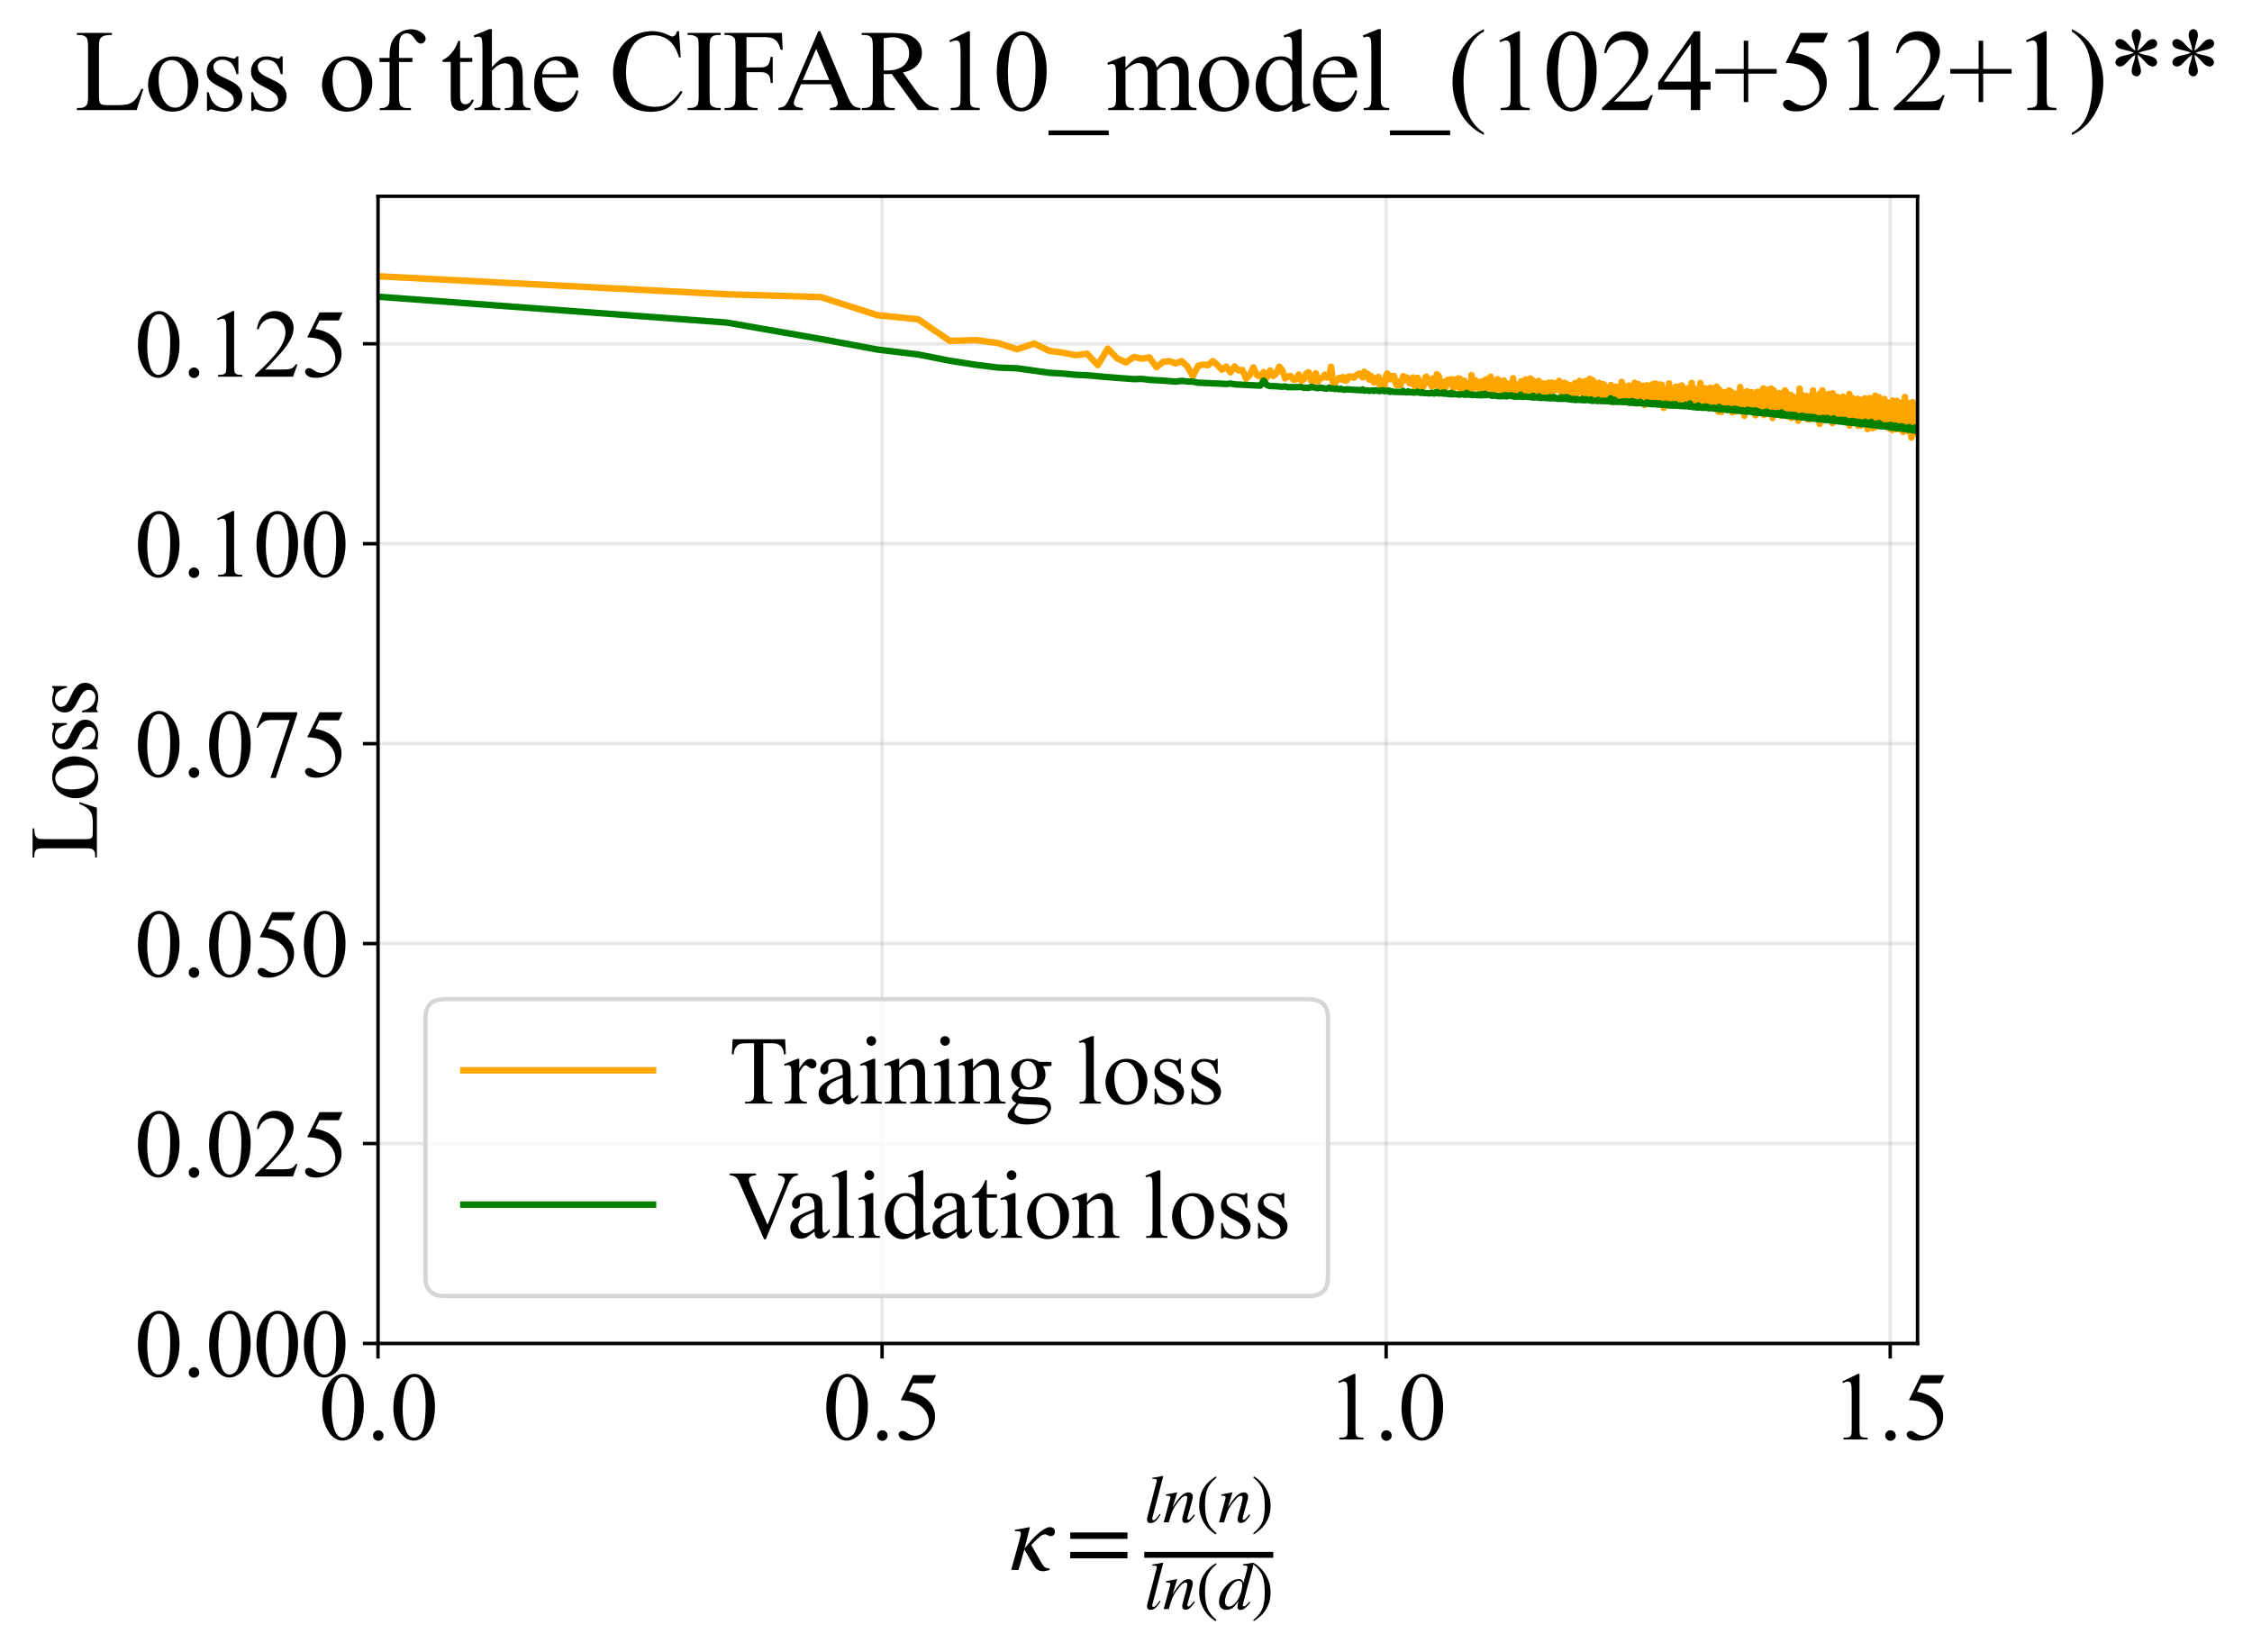 <?xml version="1.0" encoding="utf-8" standalone="no"?>
<!DOCTYPE svg PUBLIC "-//W3C//DTD SVG 1.1//EN"
  "http://www.w3.org/Graphics/SVG/1.1/DTD/svg11.dtd">
<svg xmlns:xlink="http://www.w3.org/1999/xlink" width="522.378pt" height="383.266pt" viewBox="0 0 522.378 383.266" xmlns="http://www.w3.org/2000/svg" version="1.1">
 <defs>
  <style type="text/css">*{stroke-linejoin: round; stroke-linecap: butt}</style>
 </defs>
 <g id="figure_1">
  <g id="patch_1">
   <path d="M 0 383.266 
L 522.378 383.266 
L 522.378 0 
L 0 0 
z
" style="fill: #ffffff"/>
  </g>
  <g id="axes_1">
   <g id="patch_2">
    <path d="M 87.682 311.644 
L 444.802 311.644 
L 444.802 45.532 
L 87.682 45.532 
z
" style="fill: #ffffff"/>
   </g>
   <g id="matplotlib.axis_1">
    <g id="xtick_1">
     <g id="line2d_1">
      <path d="M 87.682 311.644 
L 87.682 45.532 
" clip-path="url(#p95e2772657)" style="fill: none; stroke: #b0b0b0; stroke-opacity: 0.3; stroke-width: 0.8; stroke-linecap: square"/>
     </g>
     <g id="line2d_2">
      <defs>
       <path id="ma5e1a8560c" d="M 0 0 
L 0 3.5 
" style="stroke: #000000; stroke-width: 0.8"/>
      </defs>
      <g>
       <use xlink:href="#ma5e1a8560c" x="87.682" y="311.644" style="stroke: #000000; stroke-width: 0.8"/>
      </g>
     </g>
     <g id="text_1">
      <!-- 0.0 -->
      <g transform="translate(73.932 333.92) scale(0.22 -0.22)">
       <defs>
        <path id="TimesNewRomanPSMT-30" d="M 231 2094 
Q 231 2819 450 3342 
Q 669 3866 1031 4122 
Q 1313 4325 1613 4325 
Q 2100 4325 2488 3828 
Q 2972 3213 2972 2159 
Q 2972 1422 2759 906 
Q 2547 391 2217 158 
Q 1888 -75 1581 -75 
Q 975 -75 572 641 
Q 231 1244 231 2094 
z
M 844 2016 
Q 844 1141 1059 588 
Q 1238 122 1591 122 
Q 1759 122 1940 273 
Q 2122 425 2216 781 
Q 2359 1319 2359 2297 
Q 2359 3022 2209 3506 
Q 2097 3866 1919 4016 
Q 1791 4119 1609 4119 
Q 1397 4119 1231 3928 
Q 1006 3669 925 3112 
Q 844 2556 844 2016 
z
" transform="scale(0.016)"/>
        <path id="TimesNewRomanPSMT-2e" d="M 800 606 
Q 947 606 1047 504 
Q 1147 403 1147 259 
Q 1147 116 1045 14 
Q 944 -88 800 -88 
Q 656 -88 554 14 
Q 453 116 453 259 
Q 453 406 554 506 
Q 656 606 800 606 
z
" transform="scale(0.016)"/>
       </defs>
       <use xlink:href="#TimesNewRomanPSMT-30"/>
       <use xlink:href="#TimesNewRomanPSMT-2e" transform="translate(50 0)"/>
       <use xlink:href="#TimesNewRomanPSMT-30" transform="translate(75 0)"/>
      </g>
     </g>
    </g>
    <g id="xtick_2">
     <g id="line2d_3">
      <path d="M 204.607 311.644 
L 204.607 45.532 
" clip-path="url(#p95e2772657)" style="fill: none; stroke: #b0b0b0; stroke-opacity: 0.3; stroke-width: 0.8; stroke-linecap: square"/>
     </g>
     <g id="line2d_4">
      <g>
       <use xlink:href="#ma5e1a8560c" x="204.607" y="311.644" style="stroke: #000000; stroke-width: 0.8"/>
      </g>
     </g>
     <g id="text_2">
      <!-- 0.5 -->
      <g transform="translate(190.857 333.92) scale(0.22 -0.22)">
       <defs>
        <path id="TimesNewRomanPSMT-35" d="M 2778 4238 
L 2534 3706 
L 1259 3706 
L 981 3138 
Q 1809 3016 2294 2522 
Q 2709 2097 2709 1522 
Q 2709 1188 2573 903 
Q 2438 619 2231 419 
Q 2025 219 1772 97 
Q 1413 -75 1034 -75 
Q 653 -75 479 54 
Q 306 184 306 341 
Q 306 428 378 495 
Q 450 563 559 563 
Q 641 563 702 538 
Q 763 513 909 409 
Q 1144 247 1384 247 
Q 1750 247 2026 523 
Q 2303 800 2303 1197 
Q 2303 1581 2056 1914 
Q 1809 2247 1375 2428 
Q 1034 2569 447 2591 
L 1259 4238 
L 2778 4238 
z
" transform="scale(0.016)"/>
       </defs>
       <use xlink:href="#TimesNewRomanPSMT-30"/>
       <use xlink:href="#TimesNewRomanPSMT-2e" transform="translate(50 0)"/>
       <use xlink:href="#TimesNewRomanPSMT-35" transform="translate(75 0)"/>
      </g>
     </g>
    </g>
    <g id="xtick_3">
     <g id="line2d_5">
      <path d="M 321.531 311.644 
L 321.531 45.532 
" clip-path="url(#p95e2772657)" style="fill: none; stroke: #b0b0b0; stroke-opacity: 0.3; stroke-width: 0.8; stroke-linecap: square"/>
     </g>
     <g id="line2d_6">
      <g>
       <use xlink:href="#ma5e1a8560c" x="321.531" y="311.644" style="stroke: #000000; stroke-width: 0.8"/>
      </g>
     </g>
     <g id="text_3">
      <!-- 1.0 -->
      <g transform="translate(307.781 333.92) scale(0.22 -0.22)">
       <defs>
        <path id="TimesNewRomanPSMT-31" d="M 750 3822 
L 1781 4325 
L 1884 4325 
L 1884 747 
Q 1884 391 1914 303 
Q 1944 216 2037 169 
Q 2131 122 2419 116 
L 2419 0 
L 825 0 
L 825 116 
Q 1125 122 1212 167 
Q 1300 213 1334 289 
Q 1369 366 1369 747 
L 1369 3034 
Q 1369 3497 1338 3628 
Q 1316 3728 1258 3775 
Q 1200 3822 1119 3822 
Q 1003 3822 797 3725 
L 750 3822 
z
" transform="scale(0.016)"/>
       </defs>
       <use xlink:href="#TimesNewRomanPSMT-31"/>
       <use xlink:href="#TimesNewRomanPSMT-2e" transform="translate(50 0)"/>
       <use xlink:href="#TimesNewRomanPSMT-30" transform="translate(75 0)"/>
      </g>
     </g>
    </g>
    <g id="xtick_4">
     <g id="line2d_7">
      <path d="M 438.456 311.644 
L 438.456 45.532 
" clip-path="url(#p95e2772657)" style="fill: none; stroke: #b0b0b0; stroke-opacity: 0.3; stroke-width: 0.8; stroke-linecap: square"/>
     </g>
     <g id="line2d_8">
      <g>
       <use xlink:href="#ma5e1a8560c" x="438.456" y="311.644" style="stroke: #000000; stroke-width: 0.8"/>
      </g>
     </g>
     <g id="text_4">
      <!-- 1.5 -->
      <g transform="translate(424.706 333.92) scale(0.22 -0.22)">
       <use xlink:href="#TimesNewRomanPSMT-31"/>
       <use xlink:href="#TimesNewRomanPSMT-2e" transform="translate(50 0)"/>
       <use xlink:href="#TimesNewRomanPSMT-35" transform="translate(75 0)"/>
      </g>
     </g>
    </g>
    <g id="text_5">
     <!-- $\kappa  = \frac{ln(n)}{ln(d)}$ -->
     <g transform="translate(234.232 364.186) scale(0.22 -0.22)">
      <defs>
       <path id="STIXGeneral-Italic-3ba" d="M 979 1440 
L 998 1446 
Q 1850 2541 2464 2790 
Q 2547 2822 2630 2822 
Q 2797 2822 2886 2736 
Q 2976 2650 2976 2522 
Q 2976 2387 2893 2307 
Q 2810 2227 2682 2227 
Q 2605 2227 2502 2288 
Q 2400 2349 2336 2349 
Q 2170 2349 1990 2205 
Q 1811 2061 1414 1645 
L 2042 544 
Q 2202 262 2310 182 
Q 2419 102 2624 102 
L 2624 0 
Q 2374 -83 2182 -83 
Q 1786 -83 1555 326 
L 960 1350 
L 576 0 
L 90 0 
L 640 1978 
Q 730 2317 730 2406 
Q 730 2560 518 2560 
L 339 2560 
L 339 2650 
Q 678 2694 1306 2822 
L 1325 2803 
L 979 1440 
z
" transform="scale(0.016)"/>
       <path id="STIXGeneral-Regular-3d" d="M 4077 2048 
L 307 2048 
L 307 2470 
L 4077 2470 
L 4077 2048 
z
M 4077 768 
L 307 768 
L 307 1190 
L 4077 1190 
L 4077 768 
z
" transform="scale(0.016)"/>
       <path id="STIXGeneral-Italic-6c" d="M 1786 4339 
L 806 595 
Q 755 410 755 320 
Q 755 205 864 205 
Q 1037 205 1293 570 
L 1453 794 
L 1542 730 
Q 1254 275 1046 102 
Q 838 -70 576 -70 
Q 262 -70 262 288 
Q 262 397 288 480 
L 1165 3834 
Q 1184 3898 1184 3955 
Q 1184 4096 870 4096 
L 755 4096 
L 755 4198 
Q 1203 4250 1747 4371 
L 1786 4339 
z
" transform="scale(0.016)"/>
       <path id="STIXGeneral-Italic-6e" d="M 2944 749 
L 3034 666 
Q 2707 218 2534 80 
Q 2362 -58 2138 -58 
Q 2010 -58 1923 28 
Q 1837 115 1837 288 
Q 1837 390 1939 768 
L 2221 1805 
Q 2310 2150 2310 2310 
Q 2310 2496 2157 2496 
Q 1971 2496 1750 2275 
Q 1530 2054 1210 1587 
Q 998 1274 899 1024 
Q 800 774 570 0 
L 90 0 
L 704 2240 
Q 717 2304 717 2349 
Q 717 2445 630 2480 
Q 544 2515 301 2522 
L 301 2624 
Q 550 2675 857 2729 
Q 1165 2784 1338 2822 
L 1363 2810 
L 934 1414 
Q 1408 2170 1753 2496 
Q 2099 2822 2413 2822 
Q 2611 2822 2720 2716 
Q 2829 2611 2829 2432 
Q 2829 2272 2765 2048 
L 2406 749 
Q 2317 429 2317 358 
Q 2317 243 2419 243 
Q 2541 243 2810 582 
Q 2854 634 2944 749 
z
" transform="scale(0.016)"/>
       <path id="STIXGeneral-Regular-28" d="M 1946 -1030 
L 1869 -1133 
Q 1126 -710 716 32 
Q 307 774 307 1613 
Q 307 3386 1888 4326 
L 1946 4224 
Q 1293 3667 1075 3126 
Q 858 2586 858 1632 
Q 858 685 1082 96 
Q 1306 -493 1946 -1030 
z
" transform="scale(0.016)"/>
       <path id="STIXGeneral-Regular-29" d="M 186 4224 
L 262 4326 
Q 992 3891 1408 3148 
Q 1824 2406 1824 1581 
Q 1824 -166 243 -1133 
L 186 -1030 
Q 845 -486 1059 54 
Q 1274 595 1274 1562 
Q 1274 2534 1059 3120 
Q 845 3706 186 4224 
z
" transform="scale(0.016)"/>
       <path id="STIXGeneral-Italic-64" d="M 3334 4371 
L 3373 4333 
L 3123 3360 
L 2739 1958 
Q 2323 429 2323 384 
Q 2323 256 2438 256 
Q 2522 256 2614 336 
Q 2707 416 2963 710 
L 3040 646 
Q 2547 -83 2099 -83 
Q 1978 -83 1907 -6 
Q 1837 70 1837 205 
Q 1837 397 1920 774 
Q 1645 307 1379 118 
Q 1114 -70 781 -70 
Q 461 -70 278 125 
Q 96 320 96 678 
Q 96 1440 713 2131 
Q 1331 2822 1965 2822 
Q 2163 2822 2256 2732 
Q 2349 2643 2381 2451 
L 2387 2451 
L 2675 3494 
Q 2765 3808 2765 3949 
Q 2765 4051 2694 4076 
Q 2624 4102 2355 4115 
L 2355 4224 
Q 2848 4269 3334 4371 
z
M 2278 2310 
Q 2278 2477 2185 2576 
Q 2093 2675 1978 2675 
Q 1677 2675 1395 2381 
Q 1075 2042 864 1571 
Q 653 1101 653 704 
Q 653 486 752 361 
Q 851 237 1024 237 
Q 1312 237 1606 550 
Q 1901 864 2089 1350 
Q 2278 1837 2278 2310 
z
" transform="scale(0.016)"/>
      </defs>
      <use xlink:href="#STIXGeneral-Italic-3ba" transform="translate(0 0.003)"/>
      <use xlink:href="#STIXGeneral-Regular-3d" transform="translate(58.84 0.003)"/>
      <use xlink:href="#STIXGeneral-Italic-6c" transform="translate(141.78 50.192) scale(0.7)"/>
      <use xlink:href="#STIXGeneral-Italic-6e" transform="translate(161.24 50.192) scale(0.7)"/>
      <use xlink:href="#STIXGeneral-Regular-28" transform="translate(196.24 50.192) scale(0.7)"/>
      <use xlink:href="#STIXGeneral-Italic-6e" transform="translate(219.55 50.192) scale(0.7)"/>
      <use xlink:href="#STIXGeneral-Regular-29" transform="translate(254.55 50.192) scale(0.7)"/>
      <use xlink:href="#STIXGeneral-Italic-6c" transform="translate(141.78 -41.258) scale(0.7)"/>
      <use xlink:href="#STIXGeneral-Italic-6e" transform="translate(161.24 -41.258) scale(0.7)"/>
      <use xlink:href="#STIXGeneral-Regular-28" transform="translate(196.24 -41.258) scale(0.7)"/>
      <use xlink:href="#STIXGeneral-Italic-64" transform="translate(219.55 -41.258) scale(0.7)"/>
      <use xlink:href="#STIXGeneral-Regular-29" transform="translate(254.55 -41.258) scale(0.7)"/>
      <path d="M 141.78 12.8 
L 141.78 19.05 
L 277.86 19.05 
L 277.86 12.8 
L 141.78 12.8 
z
"/>
     </g>
    </g>
   </g>
   <g id="matplotlib.axis_2">
    <g id="ytick_1">
     <g id="line2d_9">
      <path d="M 87.682 311.644 
L 444.802 311.644 
" clip-path="url(#p95e2772657)" style="fill: none; stroke: #b0b0b0; stroke-opacity: 0.3; stroke-width: 0.8; stroke-linecap: square"/>
     </g>
     <g id="line2d_10">
      <defs>
       <path id="m3f6a302712" d="M 0 0 
L -3.5 0 
" style="stroke: #000000; stroke-width: 0.8"/>
      </defs>
      <g>
       <use xlink:href="#m3f6a302712" x="87.682" y="311.644" style="stroke: #000000; stroke-width: 0.8"/>
      </g>
     </g>
     <g id="text_6">
      <!-- 0.000 -->
      <g transform="translate(31.182 319.282) scale(0.22 -0.22)">
       <use xlink:href="#TimesNewRomanPSMT-30"/>
       <use xlink:href="#TimesNewRomanPSMT-2e" transform="translate(50 0)"/>
       <use xlink:href="#TimesNewRomanPSMT-30" transform="translate(75 0)"/>
       <use xlink:href="#TimesNewRomanPSMT-30" transform="translate(125 0)"/>
       <use xlink:href="#TimesNewRomanPSMT-30" transform="translate(175 0)"/>
      </g>
     </g>
    </g>
    <g id="ytick_2">
     <g id="line2d_11">
      <path d="M 87.682 265.264 
L 444.802 265.264 
" clip-path="url(#p95e2772657)" style="fill: none; stroke: #b0b0b0; stroke-opacity: 0.3; stroke-width: 0.8; stroke-linecap: square"/>
     </g>
     <g id="line2d_12">
      <g>
       <use xlink:href="#m3f6a302712" x="87.682" y="265.264" style="stroke: #000000; stroke-width: 0.8"/>
      </g>
     </g>
     <g id="text_7">
      <!-- 0.025 -->
      <g transform="translate(31.182 272.902) scale(0.22 -0.22)">
       <defs>
        <path id="TimesNewRomanPSMT-32" d="M 2934 816 
L 2638 0 
L 138 0 
L 138 116 
Q 1241 1122 1691 1759 
Q 2141 2397 2141 2925 
Q 2141 3328 1894 3587 
Q 1647 3847 1303 3847 
Q 991 3847 742 3664 
Q 494 3481 375 3128 
L 259 3128 
Q 338 3706 661 4015 
Q 984 4325 1469 4325 
Q 1984 4325 2329 3994 
Q 2675 3663 2675 3213 
Q 2675 2891 2525 2569 
Q 2294 2063 1775 1497 
Q 997 647 803 472 
L 1909 472 
Q 2247 472 2383 497 
Q 2519 522 2628 598 
Q 2738 675 2819 816 
L 2934 816 
z
" transform="scale(0.016)"/>
       </defs>
       <use xlink:href="#TimesNewRomanPSMT-30"/>
       <use xlink:href="#TimesNewRomanPSMT-2e" transform="translate(50 0)"/>
       <use xlink:href="#TimesNewRomanPSMT-30" transform="translate(75 0)"/>
       <use xlink:href="#TimesNewRomanPSMT-32" transform="translate(125 0)"/>
       <use xlink:href="#TimesNewRomanPSMT-35" transform="translate(175 0)"/>
      </g>
     </g>
    </g>
    <g id="ytick_3">
     <g id="line2d_13">
      <path d="M 87.682 218.884 
L 444.802 218.884 
" clip-path="url(#p95e2772657)" style="fill: none; stroke: #b0b0b0; stroke-opacity: 0.3; stroke-width: 0.8; stroke-linecap: square"/>
     </g>
     <g id="line2d_14">
      <g>
       <use xlink:href="#m3f6a302712" x="87.682" y="218.884" style="stroke: #000000; stroke-width: 0.8"/>
      </g>
     </g>
     <g id="text_8">
      <!-- 0.050 -->
      <g transform="translate(31.182 226.522) scale(0.22 -0.22)">
       <use xlink:href="#TimesNewRomanPSMT-30"/>
       <use xlink:href="#TimesNewRomanPSMT-2e" transform="translate(50 0)"/>
       <use xlink:href="#TimesNewRomanPSMT-30" transform="translate(75 0)"/>
       <use xlink:href="#TimesNewRomanPSMT-35" transform="translate(125 0)"/>
       <use xlink:href="#TimesNewRomanPSMT-30" transform="translate(175 0)"/>
      </g>
     </g>
    </g>
    <g id="ytick_4">
     <g id="line2d_15">
      <path d="M 87.682 172.504 
L 444.802 172.504 
" clip-path="url(#p95e2772657)" style="fill: none; stroke: #b0b0b0; stroke-opacity: 0.3; stroke-width: 0.8; stroke-linecap: square"/>
     </g>
     <g id="line2d_16">
      <g>
       <use xlink:href="#m3f6a302712" x="87.682" y="172.504" style="stroke: #000000; stroke-width: 0.8"/>
      </g>
     </g>
     <g id="text_9">
      <!-- 0.075 -->
      <g transform="translate(31.182 180.142) scale(0.22 -0.22)">
       <defs>
        <path id="TimesNewRomanPSMT-37" d="M 644 4238 
L 2916 4238 
L 2916 4119 
L 1503 -88 
L 1153 -88 
L 2419 3728 
L 1253 3728 
Q 900 3728 750 3644 
Q 488 3500 328 3200 
L 238 3234 
L 644 4238 
z
" transform="scale(0.016)"/>
       </defs>
       <use xlink:href="#TimesNewRomanPSMT-30"/>
       <use xlink:href="#TimesNewRomanPSMT-2e" transform="translate(50 0)"/>
       <use xlink:href="#TimesNewRomanPSMT-30" transform="translate(75 0)"/>
       <use xlink:href="#TimesNewRomanPSMT-37" transform="translate(125 0)"/>
       <use xlink:href="#TimesNewRomanPSMT-35" transform="translate(175 0)"/>
      </g>
     </g>
    </g>
    <g id="ytick_5">
     <g id="line2d_17">
      <path d="M 87.682 126.124 
L 444.802 126.124 
" clip-path="url(#p95e2772657)" style="fill: none; stroke: #b0b0b0; stroke-opacity: 0.3; stroke-width: 0.8; stroke-linecap: square"/>
     </g>
     <g id="line2d_18">
      <g>
       <use xlink:href="#m3f6a302712" x="87.682" y="126.124" style="stroke: #000000; stroke-width: 0.8"/>
      </g>
     </g>
     <g id="text_10">
      <!-- 0.100 -->
      <g transform="translate(31.182 133.762) scale(0.22 -0.22)">
       <use xlink:href="#TimesNewRomanPSMT-30"/>
       <use xlink:href="#TimesNewRomanPSMT-2e" transform="translate(50 0)"/>
       <use xlink:href="#TimesNewRomanPSMT-31" transform="translate(75 0)"/>
       <use xlink:href="#TimesNewRomanPSMT-30" transform="translate(125 0)"/>
       <use xlink:href="#TimesNewRomanPSMT-30" transform="translate(175 0)"/>
      </g>
     </g>
    </g>
    <g id="ytick_6">
     <g id="line2d_19">
      <path d="M 87.682 79.744 
L 444.802 79.744 
" clip-path="url(#p95e2772657)" style="fill: none; stroke: #b0b0b0; stroke-opacity: 0.3; stroke-width: 0.8; stroke-linecap: square"/>
     </g>
     <g id="line2d_20">
      <g>
       <use xlink:href="#m3f6a302712" x="87.682" y="79.744" style="stroke: #000000; stroke-width: 0.8"/>
      </g>
     </g>
     <g id="text_11">
      <!-- 0.125 -->
      <g transform="translate(31.182 87.382) scale(0.22 -0.22)">
       <use xlink:href="#TimesNewRomanPSMT-30"/>
       <use xlink:href="#TimesNewRomanPSMT-2e" transform="translate(50 0)"/>
       <use xlink:href="#TimesNewRomanPSMT-31" transform="translate(75 0)"/>
       <use xlink:href="#TimesNewRomanPSMT-32" transform="translate(125 0)"/>
       <use xlink:href="#TimesNewRomanPSMT-35" transform="translate(175 0)"/>
      </g>
     </g>
    </g>
    <g id="text_12">
     <!-- Loss -->
     <g transform="translate(22.476 199.369) rotate(-90) scale(0.22 -0.22)">
      <defs>
       <path id="TimesNewRomanPSMT-4c" d="M 3669 1172 
L 3772 1150 
L 3409 0 
L 128 0 
L 128 116 
L 288 116 
Q 556 116 672 291 
Q 738 391 738 753 
L 738 3488 
Q 738 3884 650 3984 
Q 528 4122 288 4122 
L 128 4122 
L 128 4238 
L 2047 4238 
L 2047 4122 
Q 1709 4125 1573 4059 
Q 1438 3994 1388 3894 
Q 1338 3794 1338 3416 
L 1338 753 
Q 1338 494 1388 397 
Q 1425 331 1503 300 
Q 1581 269 1991 269 
L 2300 269 
Q 2788 269 2984 341 
Q 3181 413 3343 595 
Q 3506 778 3669 1172 
z
" transform="scale(0.016)"/>
       <path id="TimesNewRomanPSMT-6f" d="M 1600 2947 
Q 2250 2947 2644 2453 
Q 2978 2031 2978 1484 
Q 2978 1100 2793 706 
Q 2609 313 2286 112 
Q 1963 -88 1566 -88 
Q 919 -88 538 428 
Q 216 863 216 1403 
Q 216 1797 411 2186 
Q 606 2575 925 2761 
Q 1244 2947 1600 2947 
z
M 1503 2744 
Q 1338 2744 1170 2645 
Q 1003 2547 900 2300 
Q 797 2053 797 1666 
Q 797 1041 1045 587 
Q 1294 134 1700 134 
Q 2003 134 2200 384 
Q 2397 634 2397 1244 
Q 2397 2006 2069 2444 
Q 1847 2744 1503 2744 
z
" transform="scale(0.016)"/>
       <path id="TimesNewRomanPSMT-73" d="M 2050 2947 
L 2050 1972 
L 1947 1972 
Q 1828 2431 1642 2597 
Q 1456 2763 1169 2763 
Q 950 2763 815 2647 
Q 681 2531 681 2391 
Q 681 2216 781 2091 
Q 878 1963 1175 1819 
L 1631 1597 
Q 2266 1288 2266 781 
Q 2266 391 1970 151 
Q 1675 -88 1309 -88 
Q 1047 -88 709 6 
Q 606 38 541 38 
Q 469 38 428 -44 
L 325 -44 
L 325 978 
L 428 978 
Q 516 541 762 319 
Q 1009 97 1316 97 
Q 1531 97 1667 223 
Q 1803 350 1803 528 
Q 1803 744 1651 891 
Q 1500 1038 1047 1263 
Q 594 1488 453 1669 
Q 313 1847 313 2119 
Q 313 2472 555 2709 
Q 797 2947 1181 2947 
Q 1350 2947 1591 2875 
Q 1750 2828 1803 2828 
Q 1853 2828 1881 2850 
Q 1909 2872 1947 2947 
L 2050 2947 
z
" transform="scale(0.016)"/>
      </defs>
      <use xlink:href="#TimesNewRomanPSMT-4c"/>
      <use xlink:href="#TimesNewRomanPSMT-6f" transform="translate(61.084 0)"/>
      <use xlink:href="#TimesNewRomanPSMT-73" transform="translate(111.084 0)"/>
      <use xlink:href="#TimesNewRomanPSMT-73" transform="translate(150 0)"/>
     </g>
    </g>
   </g>
   <g id="line2d_21">
    <path d="M 87.682 64.083 
L 168.588 68.261 
L 190.403 68.92 
L 203.543 73.119 
L 212.976 74.067 
L 220.339 79.082 
L 226.379 78.891 
L 231.501 79.582 
L 235.947 81.017 
L 239.874 79.711 
L 243.391 81.372 
L 246.577 81.823 
L 249.487 82.396 
L 252.166 82.063 
L 254.648 84.7 
L 256.959 80.868 
L 259.123 83.113 
L 261.156 84.064 
L 263.073 82.806 
L 264.887 83.21 
L 266.609 82.895 
L 268.247 85.177 
L 269.809 83.944 
L 271.302 83.779 
L 272.732 84.307 
L 274.104 83.771 
L 275.422 85.019 
L 276.69 87.258 
L 277.913 84.887 
L 279.092 84.571 
L 280.232 84.705 
L 281.335 83.766 
L 282.403 84.656 
L 283.438 85.776 
L 284.442 85.057 
L 285.417 86.375 
L 286.365 85.011 
L 287.286 85.92 
L 288.184 85.807 
L 289.058 87.833 
L 289.91 86.987 
L 290.741 85.226 
L 291.552 86.987 
L 292.344 87.354 
L 293.118 86.313 
L 293.874 87.588 
L 294.614 85.931 
L 295.338 87.212 
L 296.047 86.617 
L 296.741 85.063 
L 297.421 85.892 
L 298.088 87.781 
L 298.742 87.305 
L 299.383 87.229 
L 300.013 88.072 
L 300.631 87.99 
L 301.237 86.878 
L 301.834 88.319 
L 302.419 88.017 
L 302.995 86.647 
L 303.561 86.364 
L 304.118 88.3 
L 304.666 88.454 
L 305.204 86.592 
L 305.735 88.463 
L 306.257 87.793 
L 306.771 87.664 
L 307.278 86.901 
L 307.777 87.584 
L 308.269 87.536 
L 308.754 85.054 
L 309.232 88.962 
L 309.703 88.874 
L 310.167 88.012 
L 310.626 87.671 
L 311.078 88.013 
L 311.524 87.458 
L 311.965 88.303 
L 312.4 88.244 
L 312.829 87.362 
L 313.253 87.31 
L 314.085 87.636 
L 314.493 87.096 
L 315.295 86.656 
L 316.079 87.533 
L 316.464 86.22 
L 316.845 87.346 
L 317.222 86.705 
L 317.594 88.044 
L 317.962 87.127 
L 318.687 88.726 
L 319.044 87.728 
L 319.397 88.356 
L 319.746 87.43 
L 320.092 89.42 
L 320.434 88.553 
L 320.772 88.34 
L 321.108 89.81 
L 321.44 87.313 
L 321.769 86.629 
L 322.094 87.681 
L 322.417 87.988 
L 322.736 87.231 
L 323.053 87.431 
L 323.366 87.194 
L 323.677 88.77 
L 323.985 89.365 
L 324.592 88.489 
L 324.892 89.364 
L 325.483 87.245 
L 325.775 88.101 
L 326.064 88.14 
L 326.351 87.549 
L 326.918 88.863 
L 327.198 88.903 
L 327.475 88.363 
L 327.75 87.576 
L 328.023 89.327 
L 328.294 89.747 
L 328.563 89.668 
L 328.829 87.641 
L 329.616 89.55 
L 329.875 88.833 
L 330.131 89.749 
L 330.385 88.857 
L 330.638 87.513 
L 330.888 87.372 
L 331.137 88.485 
L 331.384 88.822 
L 331.629 88.473 
L 332.115 89.655 
L 332.354 87.798 
L 332.829 89.417 
L 333.298 86.809 
L 333.529 88.219 
L 333.759 87.215 
L 334.215 90.561 
L 334.441 89.038 
L 334.665 90.083 
L 334.887 88.565 
L 335.108 90.625 
L 335.328 88.56 
L 335.546 89.329 
L 335.763 88.114 
L 335.978 88.148 
L 336.405 88.837 
L 336.617 87.967 
L 337.035 89.892 
L 337.243 88.029 
L 337.449 88.5 
L 337.654 89.737 
L 337.858 88.145 
L 338.06 89.126 
L 338.262 87.761 
L 338.462 89.504 
L 338.661 87.865 
L 338.858 90.974 
L 339.055 88.919 
L 339.25 89.734 
L 339.445 88.306 
L 339.638 88.296 
L 340.021 90.072 
L 340.211 90.194 
L 340.4 89.128 
L 340.588 89.025 
L 340.96 89.944 
L 341.145 90.829 
L 341.329 87.007 
L 341.693 89.801 
L 341.874 89.953 
L 342.054 88.555 
L 342.233 88.213 
L 342.411 88.734 
L 342.764 89.921 
L 342.939 89.726 
L 343.113 90.192 
L 343.287 88.936 
L 343.459 88.526 
L 343.631 89.587 
L 343.802 89.478 
L 343.972 89.218 
L 344.141 89.279 
L 344.309 90.434 
L 344.476 88.13 
L 344.643 88.338 
L 344.808 89.421 
L 344.973 87.936 
L 345.137 90.206 
L 345.463 89.274 
L 345.625 89.213 
L 345.786 87.371 
L 346.105 90.171 
L 346.264 88.981 
L 346.422 89.371 
L 346.579 91.363 
L 346.892 88.691 
L 347.047 88.384 
L 347.201 89.317 
L 347.355 87.965 
L 347.507 88.008 
L 347.66 89.013 
L 347.811 88.939 
L 347.962 90.326 
L 348.112 89.365 
L 348.262 89.852 
L 348.411 89.514 
L 348.559 90.62 
L 348.854 88.252 
L 349 89.043 
L 349.291 89.092 
L 349.435 90.972 
L 349.722 88.965 
L 349.865 89.267 
L 350.007 91.555 
L 350.148 89.802 
L 350.289 89.765 
L 350.429 91.118 
L 350.984 87.734 
L 351.121 90.481 
L 351.258 90.408 
L 351.53 89.044 
L 351.8 90.462 
L 351.934 91.321 
L 352.068 90.046 
L 352.201 90.359 
L 352.333 89.594 
L 352.465 90.875 
L 352.597 89.448 
L 352.728 89.984 
L 352.858 88.427 
L 352.988 89.188 
L 353.118 89.128 
L 353.247 90.856 
L 353.375 90.616 
L 353.503 90.656 
L 353.631 89.985 
L 353.884 88.006 
L 354.01 90.273 
L 354.136 90.227 
L 354.261 88.92 
L 354.386 90.255 
L 354.51 89.454 
L 354.634 91.189 
L 354.757 89.516 
L 354.88 90.436 
L 355.002 87.78 
L 355.124 90.508 
L 355.246 88.256 
L 355.367 90.266 
L 355.487 89.848 
L 355.608 88.287 
L 355.727 88.973 
L 355.847 90.406 
L 355.966 90.045 
L 356.084 90.639 
L 356.202 88.96 
L 356.437 90.978 
L 356.554 90.599 
L 356.671 88.709 
L 356.787 89.021 
L 356.903 88.351 
L 357.018 89.349 
L 357.133 91.36 
L 357.247 89.155 
L 357.362 89.918 
L 357.475 89.534 
L 357.589 91.935 
L 357.814 89.909 
L 357.926 88.926 
L 358.038 90.219 
L 358.15 89.923 
L 358.261 90.824 
L 358.372 90.202 
L 358.592 90.405 
L 358.811 88.937 
L 358.92 89.193 
L 359.137 90.707 
L 359.245 88.77 
L 359.352 89.264 
L 359.567 91.977 
L 359.779 89.972 
L 359.885 91.409 
L 359.991 88.72 
L 360.096 90.819 
L 360.201 89.388 
L 360.306 89.867 
L 360.41 89.294 
L 360.617 90.22 
L 360.824 88.928 
L 360.926 90.414 
L 361.029 90.317 
L 361.131 89.973 
L 361.232 88.77 
L 361.334 88.821 
L 361.536 89.184 
L 361.636 88.335 
L 361.837 90.386 
L 361.936 88.823 
L 362.135 91.15 
L 362.332 90.214 
L 362.43 91.43 
L 362.723 90.023 
L 362.82 90.131 
L 362.917 88.757 
L 363.013 90.524 
L 363.109 89.599 
L 363.301 90.873 
L 363.397 89.029 
L 363.587 90.135 
L 363.681 89.667 
L 363.775 92.013 
L 363.87 90.084 
L 363.963 91.284 
L 364.057 91.097 
L 364.15 89.365 
L 364.243 90.041 
L 364.336 91.561 
L 364.429 90.089 
L 364.521 91.916 
L 364.705 90.754 
L 364.796 91.233 
L 364.887 90.829 
L 364.979 90.96 
L 365.34 88.844 
L 365.52 90.688 
L 365.609 90.709 
L 365.698 90.394 
L 365.787 91.268 
L 365.964 90.19 
L 366.052 90.556 
L 366.14 90.413 
L 366.228 89.703 
L 366.315 90.526 
L 366.403 88.339 
L 366.576 90.809 
L 366.663 88.989 
L 366.749 91.054 
L 366.836 90.813 
L 366.922 88.799 
L 367.007 91.058 
L 367.093 88.763 
L 367.178 89.186 
L 367.263 88.96 
L 367.348 91.234 
L 367.433 89.676 
L 367.517 92.78 
L 367.601 89.204 
L 367.685 89.374 
L 367.769 88.386 
L 367.936 90.116 
L 368.019 89.991 
L 368.268 91.33 
L 368.35 89.626 
L 368.432 89.936 
L 368.514 89.271 
L 368.596 89.962 
L 368.677 91.859 
L 368.759 87.863 
L 368.84 89.172 
L 368.921 91.443 
L 369.002 90.647 
L 369.082 91.891 
L 369.163 89.577 
L 369.243 91.583 
L 369.482 88.239 
L 369.562 91.787 
L 369.641 88.426 
L 369.72 91.599 
L 369.799 91.226 
L 369.956 89.038 
L 370.035 89.68 
L 370.113 91.305 
L 370.191 90.007 
L 370.269 91.738 
L 370.346 89.22 
L 370.655 92.136 
L 370.732 92.19 
L 370.808 92.609 
L 370.961 88.788 
L 371.037 89.765 
L 371.113 89.872 
L 371.189 90.976 
L 371.264 89.655 
L 371.34 89.881 
L 371.415 90.04 
L 371.49 89.134 
L 371.565 89.627 
L 371.639 92.304 
L 371.714 89.142 
L 371.788 90.348 
L 371.862 89.936 
L 371.937 91.404 
L 372.01 89.141 
L 372.084 92.816 
L 372.158 92.324 
L 372.304 89.631 
L 372.377 92.196 
L 372.45 90.88 
L 372.523 91.141 
L 372.741 89.933 
L 372.813 90.122 
L 372.885 92.974 
L 372.957 91.617 
L 373.028 90.493 
L 373.1 93.09 
L 373.171 90.181 
L 373.242 90.238 
L 373.384 91.433 
L 373.455 89.756 
L 373.526 91.211 
L 373.596 90.712 
L 373.667 89.308 
L 373.737 91.534 
L 373.807 91.498 
L 373.947 91.289 
L 374.016 92.019 
L 374.155 90.621 
L 374.224 93.296 
L 374.293 90.19 
L 374.362 90.448 
L 374.5 91.313 
L 374.568 91.742 
L 374.636 89.678 
L 374.705 91.226 
L 374.773 90.286 
L 374.976 92.167 
L 375.044 92.361 
L 375.111 89.742 
L 375.178 91.347 
L 375.245 91.781 
L 375.312 90.716 
L 375.379 90.898 
L 375.446 92.703 
L 375.513 89.9 
L 375.579 90.482 
L 375.712 90.569 
L 375.778 92.507 
L 375.975 89.697 
L 376.041 89.898 
L 376.106 91.432 
L 376.171 88.568 
L 376.237 92.232 
L 376.302 90.293 
L 376.367 91.246 
L 376.431 90.849 
L 376.496 90.697 
L 376.561 89.401 
L 376.754 92.506 
L 376.818 90.474 
L 376.882 91.274 
L 376.945 91.095 
L 377.009 92.783 
L 377.199 89.949 
L 377.326 91.289 
L 377.389 90.539 
L 377.452 90.731 
L 377.577 91.646 
L 377.64 90.167 
L 377.702 90.39 
L 377.764 91.89 
L 377.826 89.436 
L 377.888 93.354 
L 377.95 90.514 
L 378.012 92.687 
L 378.136 89.929 
L 378.258 91.264 
L 378.32 91.233 
L 378.381 90.244 
L 378.442 90.25 
L 378.503 90.27 
L 378.564 90.526 
L 378.624 89.599 
L 378.685 92.759 
L 378.746 90.92 
L 378.806 89.992 
L 378.866 90.526 
L 378.926 90.564 
L 379.046 92.396 
L 379.166 88.78 
L 379.226 91.294 
L 379.285 89.205 
L 379.463 91.655 
L 379.522 90.235 
L 379.581 92.921 
L 379.699 89.434 
L 379.758 91.725 
L 379.817 90.414 
L 379.875 91.136 
L 379.933 91.031 
L 380.05 89.094 
L 380.108 91.976 
L 380.166 90.396 
L 380.224 90.154 
L 380.455 92.032 
L 380.512 90.754 
L 380.569 91.409 
L 380.627 92.462 
L 380.684 90.15 
L 380.741 90.895 
L 380.798 92.173 
L 380.854 91.664 
L 380.968 89.633 
L 381.024 89.783 
L 381.081 91.874 
L 381.137 89.493 
L 381.194 92.815 
L 381.25 92.372 
L 381.362 89.766 
L 381.418 90.914 
L 381.473 93.94 
L 381.529 92.859 
L 381.585 93.035 
L 381.751 89.928 
L 381.917 93.504 
L 381.972 89.365 
L 382.026 92.653 
L 382.081 89.599 
L 382.136 92.342 
L 382.191 92.782 
L 382.3 90.612 
L 382.354 91.722 
L 382.408 91.688 
L 382.462 91.051 
L 382.571 92.91 
L 382.732 91.792 
L 382.839 91.767 
L 382.893 90.63 
L 383 92.301 
L 383.053 91.053 
L 383.106 92.626 
L 383.159 89.178 
L 383.212 91.836 
L 383.265 90.075 
L 383.318 91.904 
L 383.371 92.43 
L 383.423 90.317 
L 383.528 90.551 
L 383.581 90.867 
L 383.737 89.005 
L 383.945 92.353 
L 383.997 88.966 
L 384.049 91.051 
L 384.1 93.362 
L 384.152 92.643 
L 384.306 90.875 
L 384.357 92.213 
L 384.408 90.875 
L 384.561 92.038 
L 384.663 92.347 
L 384.714 90.48 
L 384.764 91.815 
L 384.815 92.473 
L 384.865 91.886 
L 385.016 89.179 
L 385.167 93.33 
L 385.266 92.18 
L 385.316 93.052 
L 385.366 92.021 
L 385.416 92.982 
L 385.465 89.245 
L 385.515 89.768 
L 385.761 92.365 
L 385.859 90.123 
L 385.908 94.63 
L 385.957 93.587 
L 386.103 90.487 
L 386.152 91.891 
L 386.2 90.301 
L 386.297 91.848 
L 386.393 91.747 
L 386.441 90.821 
L 386.49 91.908 
L 386.538 93.099 
L 386.586 92.801 
L 386.729 90.596 
L 386.872 93.704 
L 387.014 90.858 
L 387.061 93.486 
L 387.109 92.41 
L 387.156 88.921 
L 387.203 91.412 
L 387.25 91.756 
L 387.297 90.951 
L 387.344 93.135 
L 387.39 89.966 
L 387.437 92.698 
L 387.577 90.405 
L 387.624 90.658 
L 387.809 93.151 
L 387.947 91.007 
L 388.039 92.663 
L 388.085 91.229 
L 388.131 91.815 
L 388.177 93.307 
L 388.222 91.496 
L 388.268 91.421 
L 388.313 90.476 
L 388.45 92.85 
L 388.495 93.01 
L 388.585 93.504 
L 388.631 89.885 
L 388.676 91.464 
L 388.721 89.706 
L 388.9 92.793 
L 388.945 90.679 
L 389.034 91.618 
L 389.079 91.997 
L 389.123 90.349 
L 389.167 92.072 
L 389.212 90.48 
L 389.256 91.084 
L 389.3 90.216 
L 389.345 89.669 
L 389.389 92.19 
L 389.477 92.106 
L 389.521 91.964 
L 389.565 91.98 
L 389.696 90.384 
L 389.74 93.556 
L 389.783 91.5 
L 389.827 89.793 
L 389.87 92.467 
L 389.957 91.064 
L 390 92.611 
L 390.044 92.125 
L 390.087 89.398 
L 390.13 91.732 
L 390.173 92.342 
L 390.216 90.882 
L 390.302 91.598 
L 390.388 89.987 
L 390.431 93.512 
L 390.516 93.23 
L 390.559 92.761 
L 390.601 90.725 
L 390.686 91.968 
L 390.771 90.957 
L 390.813 93.181 
L 390.856 93.067 
L 390.982 91.157 
L 391.024 92.464 
L 391.108 92.052 
L 391.192 92.066 
L 391.317 90.187 
L 391.4 92.857 
L 391.441 92.118 
L 391.483 90.79 
L 391.524 91.408 
L 391.566 92.97 
L 391.607 92.452 
L 391.648 90.329 
L 391.731 91.182 
L 391.772 90.667 
L 391.813 91.68 
L 391.854 89.89 
L 391.895 92.824 
L 391.936 92.746 
L 392.058 90.673 
L 392.14 93.568 
L 392.221 91.121 
L 392.261 92.484 
L 392.423 88.825 
L 392.544 94.146 
L 392.624 91.478 
L 392.664 92.023 
L 392.704 92.672 
L 392.744 91.158 
L 392.824 91.753 
L 392.863 91.642 
L 392.903 92.709 
L 392.943 90.012 
L 393.022 92.005 
L 393.062 92.908 
L 393.101 92.196 
L 393.141 90.506 
L 393.18 92.92 
L 393.219 91.481 
L 393.298 91.257 
L 393.416 92.922 
L 393.533 90.774 
L 393.572 94.403 
L 393.65 91.842 
L 393.766 92.606 
L 393.805 93.163 
L 393.843 91.661 
L 393.921 92.025 
L 393.959 93.287 
L 394.036 92.259 
L 394.074 92.751 
L 394.113 92.24 
L 394.151 92.704 
L 394.189 92.59 
L 394.304 90.346 
L 394.342 92.94 
L 394.38 92.677 
L 394.418 88.836 
L 394.456 93.545 
L 394.494 92.472 
L 394.532 92.631 
L 394.57 94.047 
L 394.608 92.279 
L 394.645 91.277 
L 394.721 91.437 
L 394.833 92.572 
L 394.871 91.956 
L 394.946 92.495 
L 394.983 92.622 
L 395.021 93.99 
L 395.058 90.249 
L 395.132 93.116 
L 395.244 90.04 
L 395.355 90.204 
L 395.392 92.129 
L 395.429 90.544 
L 395.465 90.042 
L 395.539 94.211 
L 395.612 94.129 
L 395.686 90.783 
L 395.722 94.378 
L 395.795 91.958 
L 395.832 92.273 
L 395.868 90.515 
L 395.904 92.731 
L 395.941 91.771 
L 395.977 93.248 
L 396.013 91.127 
L 396.05 92.816 
L 396.086 92.826 
L 396.122 93.549 
L 396.158 91.91 
L 396.23 92.718 
L 396.266 93.208 
L 396.374 91.389 
L 396.481 93.028 
L 396.517 92.743 
L 396.659 89.961 
L 396.801 92.772 
L 396.872 93.148 
L 396.907 92.229 
L 397.048 93.822 
L 397.083 90.381 
L 397.153 91.875 
L 397.188 94.556 
L 397.223 93.203 
L 397.258 91.068 
L 397.328 92.18 
L 397.363 93.364 
L 397.398 90.03 
L 397.467 91.378 
L 397.502 93.574 
L 397.571 91.594 
L 397.606 92.216 
L 397.64 90.326 
L 397.675 93.906 
L 397.709 92.132 
L 397.778 91.203 
L 397.881 91.037 
L 397.915 94.357 
L 398.018 91.896 
L 398.052 90.636 
L 398.086 93.09 
L 398.188 89.67 
L 398.154 93.72 
L 398.222 91.44 
L 398.358 93.92 
L 398.425 91.953 
L 398.459 92.361 
L 398.493 92.86 
L 398.526 92.213 
L 398.56 91.797 
L 398.593 92.374 
L 398.627 95.524 
L 398.66 90.522 
L 398.694 92.943 
L 398.761 90.308 
L 398.794 93.382 
L 398.894 93.374 
L 398.961 91.054 
L 398.994 93.513 
L 399.027 93.304 
L 399.06 91.508 
L 399.093 94.487 
L 399.126 92.666 
L 399.159 92.563 
L 399.192 93.309 
L 399.258 92.312 
L 399.291 92.431 
L 399.324 95.559 
L 399.389 91.298 
L 399.422 92.477 
L 399.488 91.625 
L 399.52 91.686 
L 399.553 93.83 
L 399.618 92.347 
L 399.651 91.271 
L 399.683 92.795 
L 399.748 91.351 
L 399.813 93.547 
L 399.845 90.956 
L 399.878 92.894 
L 399.91 91.791 
L 399.974 93.18 
L 400.039 91.585 
L 400.135 91.969 
L 400.167 94.227 
L 400.231 90.993 
L 400.295 93.237 
L 400.327 92.78 
L 400.359 91.896 
L 400.391 92.826 
L 400.486 94.99 
L 400.454 91.411 
L 400.518 93.912 
L 400.581 92.043 
L 400.644 92.375 
L 400.676 92.346 
L 400.739 94.057 
L 400.802 92.765 
L 400.927 91.273 
L 400.959 93.061 
L 401.021 90.562 
L 401.053 92.459 
L 401.084 91.875 
L 401.115 92.993 
L 401.146 93.255 
L 401.177 92.236 
L 401.208 93.34 
L 401.239 93.225 
L 401.27 94.815 
L 401.301 91.527 
L 401.332 90.967 
L 401.363 92.187 
L 401.487 93.997 
L 401.517 90.784 
L 401.579 93.682 
L 401.61 95.004 
L 401.64 92.062 
L 401.671 91.991 
L 401.702 94.121 
L 401.763 92.193 
L 401.793 91.821 
L 401.824 95.675 
L 401.854 91.188 
L 401.915 93.705 
L 402.006 91.55 
L 401.976 94.15 
L 402.037 91.632 
L 402.067 94.699 
L 402.158 93.038 
L 402.278 91.857 
L 402.308 92.062 
L 402.368 92.891 
L 402.428 92.12 
L 402.458 94.199 
L 402.488 91.276 
L 402.548 94.033 
L 402.578 94.233 
L 402.637 91.451 
L 402.697 93.465 
L 402.727 95.439 
L 402.756 92.664 
L 402.786 93.394 
L 402.845 93.888 
L 402.904 92.072 
L 402.934 91.987 
L 402.963 94.125 
L 402.993 91.725 
L 403.022 93.24 
L 403.052 91.295 
L 403.111 93.982 
L 403.198 91.373 
L 403.228 93.489 
L 403.257 93.952 
L 403.286 92.429 
L 403.345 94.026 
L 403.374 94.322 
L 403.403 91.981 
L 403.49 91.986 
L 403.519 94.737 
L 403.577 94.259 
L 403.664 89.764 
L 403.722 90.551 
L 403.837 93.754 
L 403.894 91.208 
L 403.951 91.83 
L 403.98 93.349 
L 404.037 91.21 
L 404.066 92.25 
L 404.123 93.711 
L 404.18 92.49 
L 404.35 94.885 
L 404.407 93.861 
L 404.435 91.204 
L 404.463 94.234 
L 404.519 92.988 
L 404.632 96.457 
L 404.66 95.032 
L 404.8 91.195 
L 404.883 95.204 
L 404.911 93.657 
L 404.995 91.542 
L 405.022 92.922 
L 405.05 94.634 
L 405.106 91.549 
L 405.161 90.834 
L 405.188 94.432 
L 405.216 90.75 
L 405.299 93.19 
L 405.354 94.078 
L 405.409 91.818 
L 405.463 92.937 
L 405.491 92.733 
L 405.573 93.984 
L 405.545 92.425 
L 405.627 93.763 
L 405.682 92.43 
L 405.709 95.022 
L 405.79 92.665 
L 405.817 91.487 
L 405.872 93.202 
L 405.899 93.419 
L 405.98 94.697 
L 405.953 92.562 
L 406.007 94.21 
L 406.06 91.486 
L 406.114 94.128 
L 406.168 95.015 
L 406.302 90.96 
L 406.328 93.694 
L 406.408 93.376 
L 406.435 93.048 
L 406.488 93.375 
L 406.515 94.265 
L 406.541 92.964 
L 406.568 91.528 
L 406.594 93.77 
L 406.621 92.186 
L 406.674 91.807 
L 406.726 93.854 
L 406.805 93.97 
L 406.832 91.641 
L 406.937 94.813 
L 406.963 93.895 
L 407.015 92.905 
L 407.068 93.196 
L 407.172 93.021 
L 407.198 96.351 
L 407.276 92.098 
L 407.302 92.925 
L 407.328 94.796 
L 407.405 93.229 
L 407.431 93.119 
L 407.483 93.153 
L 407.56 91.648 
L 407.611 90.881 
L 407.663 94.754 
L 407.765 91.022 
L 407.893 94.129 
L 407.944 92.112 
L 408.02 92.154 
L 408.121 93.871 
L 408.223 92.319 
L 408.197 94.057 
L 408.248 92.976 
L 408.273 92.297 
L 408.348 93.071 
L 408.374 92.838 
L 408.449 95.135 
L 408.424 92.352 
L 408.474 93.195 
L 408.499 93.011 
L 408.524 95.094 
L 408.574 91.857 
L 408.599 92.374 
L 408.649 91.305 
L 408.748 94.508 
L 408.848 90.35 
L 408.897 95.467 
L 408.946 91.073 
L 408.971 91.254 
L 408.996 95.26 
L 409.045 90.093 
L 409.07 93.864 
L 409.119 94.628 
L 409.168 91.176 
L 409.192 96.289 
L 409.266 92.563 
L 409.29 92.5 
L 409.339 92.609 
L 409.412 95.151 
L 409.437 92.559 
L 409.461 92.8 
L 409.485 94.663 
L 409.558 91.875 
L 409.582 91.625 
L 409.655 94.923 
L 409.679 93.387 
L 409.703 91.941 
L 409.752 94.74 
L 409.776 93.325 
L 409.8 93.133 
L 409.824 94.638 
L 409.848 92.494 
L 409.872 94.007 
L 409.896 90.438 
L 409.92 94.578 
L 409.992 90.775 
L 410.111 95.34 
L 410.183 92.611 
L 410.231 93.14 
L 410.278 93.571 
L 410.349 92.285 
L 410.373 90.324 
L 410.397 94.404 
L 410.42 92.86 
L 410.444 93.94 
L 410.467 92.124 
L 410.491 90.793 
L 410.515 94.223 
L 410.562 92.041 
L 410.679 95.388 
L 410.656 91.56 
L 410.703 94.266 
L 410.796 91.933 
L 410.75 95.634 
L 410.82 93.381 
L 410.843 93.625 
L 410.866 90.135 
L 410.89 94.635 
L 410.936 93.441 
L 410.983 93.18 
L 411.006 93.597 
L 411.029 91.328 
L 411.076 93.826 
L 411.099 93.359 
L 411.122 93.79 
L 411.145 92.374 
L 411.168 96.979 
L 411.261 94.838 
L 411.376 92.168 
L 411.307 95.252 
L 411.399 92.614 
L 411.468 90.575 
L 411.445 94.169 
L 411.491 90.792 
L 411.536 94.267 
L 411.605 92.112 
L 411.628 93.344 
L 411.719 92.954 
L 411.742 93.022 
L 411.787 95.209 
L 411.832 92.636 
L 411.855 94.007 
L 411.9 93.033 
L 411.945 93.463 
L 411.968 94.496 
L 411.991 91.594 
L 412.036 94.414 
L 412.171 91.577 
L 412.238 93.484 
L 412.283 93 
L 412.305 91.84 
L 412.35 93.654 
L 412.394 92.657 
L 412.528 95.892 
L 412.572 92.414 
L 412.639 93.249 
L 412.661 93.274 
L 412.727 94.751 
L 412.705 91.175 
L 412.771 93.463 
L 412.837 92.227 
L 412.903 92.594 
L 412.947 92.507 
L 413.035 95.004 
L 413.079 96.456 
L 413.166 92.123 
L 413.209 94.499 
L 413.275 92.499 
L 413.383 94.881 
L 413.361 92.178 
L 413.405 94.082 
L 413.426 92.009 
L 413.448 94.423 
L 413.513 93.126 
L 413.534 93.228 
L 413.556 91.176 
L 413.62 92.987 
L 413.685 94.411 
L 413.706 92.671 
L 413.728 92.141 
L 413.749 94.142 
L 413.771 94.401 
L 413.792 92.179 
L 413.878 93.223 
L 413.899 93.617 
L 413.941 92.385 
L 413.963 93.519 
L 414.048 90.544 
L 414.005 94.773 
L 414.069 93.763 
L 414.09 92.145 
L 414.154 94.512 
L 414.175 93.355 
L 414.281 95.349 
L 414.302 94.611 
L 414.323 94.611 
L 414.365 90.96 
L 414.386 94.69 
L 414.428 93.264 
L 414.449 96.544 
L 414.47 93.206 
L 414.533 94.313 
L 414.595 92.105 
L 414.574 94.841 
L 414.658 92.629 
L 414.762 92.53 
L 414.804 94.694 
L 414.824 91.8 
L 414.907 95.089 
L 414.928 95.026 
L 415.011 93.346 
L 415.052 93.474 
L 415.093 95.04 
L 415.134 94.882 
L 415.155 92.265 
L 415.257 93.159 
L 415.298 95.588 
L 415.359 93.196 
L 415.4 94.31 
L 415.421 92.379 
L 415.441 93.273 
L 415.461 91.62 
L 415.482 96.117 
L 415.522 95.184 
L 415.583 96.974 
L 415.563 94.086 
L 415.624 95.282 
L 415.664 92.563 
L 415.765 93.455 
L 415.806 92.521 
L 415.826 94.316 
L 415.866 95.913 
L 415.947 92.756 
L 416.047 92.46 
L 416.067 95.7 
L 416.087 92.281 
L 416.186 93.246 
L 416.206 92.129 
L 416.246 95.21 
L 416.266 95.266 
L 416.326 95.569 
L 416.346 92.619 
L 416.365 96.075 
L 416.464 94.057 
L 416.484 94.872 
L 416.504 93.146 
L 416.543 94.823 
L 416.642 92.844 
L 416.602 95.304 
L 416.661 93.922 
L 416.701 93.514 
L 416.72 94.562 
L 416.74 93.807 
L 416.779 93.121 
L 416.838 94.231 
L 416.857 93.609 
L 416.877 95.17 
L 416.896 96.159 
L 416.916 92.614 
L 416.935 93.599 
L 416.955 92.227 
L 416.974 94.257 
L 416.994 92.229 
L 417.091 97.627 
L 417.11 95.735 
L 417.13 93.29 
L 417.226 94.067 
L 417.246 95.726 
L 417.284 93.301 
L 417.304 94.919 
L 417.4 95.895 
L 417.438 90.135 
L 417.553 95.115 
L 417.592 93.5 
L 417.611 95.801 
L 417.649 94.377 
L 417.668 96.109 
L 417.706 93.544 
L 417.744 93.935 
L 417.82 95.345 
L 417.839 94.374 
L 417.858 91.488 
L 417.934 92.966 
L 417.953 96.358 
L 418.028 93.083 
L 418.123 95.551 
L 418.16 93.917 
L 418.198 95.251 
L 418.291 91.764 
L 418.422 95.475 
L 418.441 92.361 
L 418.534 94.857 
L 418.552 94.737 
L 418.571 93.382 
L 418.59 95.644 
L 418.627 95.327 
L 418.645 96.592 
L 418.682 93.204 
L 418.701 93.457 
L 418.738 92.608 
L 418.775 95.727 
L 418.793 92.341 
L 418.848 96.317 
L 418.885 93.689 
L 418.94 96.691 
L 418.977 94.873 
L 418.995 91.828 
L 419.05 95.625 
L 419.087 94.665 
L 419.178 92.352 
L 419.124 94.668 
L 419.215 92.683 
L 419.251 97.247 
L 419.269 92.651 
L 419.324 95.522 
L 419.414 92.734 
L 419.36 95.976 
L 419.451 93.731 
L 419.487 92.051 
L 419.523 95.133 
L 419.559 96.349 
L 419.577 94.349 
L 419.595 92.15 
L 419.667 95.809 
L 419.685 95.839 
L 419.703 91.994 
L 419.775 94.467 
L 419.793 97.306 
L 419.846 91.927 
L 419.864 95.797 
L 419.9 93.006 
L 419.918 96.216 
L 419.971 95.32 
L 419.989 95.747 
L 420.025 92.663 
L 420.042 95.907 
L 420.096 94.51 
L 420.113 95.749 
L 420.149 93.918 
L 420.167 94.052 
L 420.184 92.366 
L 420.22 94.501 
L 420.273 92.745 
L 420.308 92.017 
L 420.449 95.924 
L 420.554 90.548 
L 420.571 92.231 
L 420.659 96.269 
L 420.606 91.814 
L 420.694 94.202 
L 420.711 94.096 
L 420.729 94.434 
L 420.746 92.212 
L 420.763 95.415 
L 420.816 92.659 
L 420.833 96.474 
L 420.92 94.607 
L 420.989 95.025 
L 421.023 92.817 
L 421.127 97.167 
L 421.092 92.782 
L 421.144 95.682 
L 421.247 93.105 
L 421.264 96.171 
L 421.367 94.703 
L 421.384 95.776 
L 421.452 93.272 
L 421.469 94.203 
L 421.503 91.96 
L 421.554 96.51 
L 421.588 93.472 
L 421.673 95.172 
L 421.622 92.42 
L 421.69 94.111 
L 421.741 93.489 
L 421.724 94.658 
L 421.758 93.599 
L 421.825 96.67 
L 421.842 93.487 
L 421.859 94.268 
L 421.876 91.702 
L 421.96 93.411 
L 422.077 98.346 
L 422.094 91.298 
L 422.177 95.229 
L 422.194 96.486 
L 422.244 92.038 
L 422.261 95.285 
L 422.311 92.653 
L 422.294 95.594 
L 422.36 93.246 
L 422.443 91.484 
L 422.476 96.901 
L 422.526 92.1 
L 422.592 92.605 
L 422.674 95.271 
L 422.707 93.7 
L 422.724 93.518 
L 422.74 90.555 
L 422.806 97.379 
L 422.822 95.209 
L 422.855 91.682 
L 422.936 91.963 
L 422.969 96.128 
L 423.05 92.637 
L 423.099 95.505 
L 423.115 92.025 
L 423.164 92.885 
L 423.18 92.68 
L 423.196 93.469 
L 423.245 94.878 
L 423.277 93.839 
L 423.293 92.437 
L 423.309 96.485 
L 423.374 92.971 
L 423.422 97.543 
L 423.438 91.824 
L 423.486 95.624 
L 423.535 91.637 
L 423.599 93.666 
L 423.663 95.244 
L 423.631 92.086 
L 423.71 94.173 
L 423.726 93.491 
L 423.742 95.883 
L 423.758 93.678 
L 423.774 96.214 
L 423.822 93.014 
L 423.869 93.796 
L 423.965 95.331 
L 423.98 91.565 
L 424.059 93.012 
L 424.185 96.587 
L 424.232 91.36 
L 424.311 93.709 
L 424.342 92.908 
L 424.373 93.422 
L 424.467 97.215 
L 424.42 91.703 
L 424.483 93.981 
L 424.56 97.207 
L 424.576 93.425 
L 424.592 94.118 
L 424.654 95.884 
L 424.685 95.449 
L 424.7 93.652 
L 424.793 95.244 
L 424.808 95.549 
L 424.824 93.914 
L 424.839 94.472 
L 424.901 93.148 
L 424.885 95.867 
L 424.932 94.794 
L 424.947 94.707 
L 424.993 96.475 
L 425.024 92.44 
L 425.039 98.162 
L 425.116 91.233 
L 425.131 93.056 
L 425.192 96.502 
L 425.253 95.169 
L 425.299 94.106 
L 425.314 95.389 
L 425.329 94.617 
L 425.344 95.97 
L 425.39 93.655 
L 425.45 95.84 
L 425.465 96.343 
L 425.481 94.68 
L 425.496 93.381 
L 425.511 95.056 
L 425.571 94.584 
L 425.617 93.013 
L 425.692 96.043 
L 425.767 92.155 
L 425.857 92.422 
L 425.946 96.85 
L 425.976 94.162 
L 426.021 92.983 
L 426.051 95.974 
L 426.066 95.118 
L 426.08 95.077 
L 426.11 92.015 
L 426.155 96.722 
L 426.199 92.959 
L 426.317 96.934 
L 426.332 93.631 
L 426.42 95.411 
L 426.509 96.822 
L 426.45 93.042 
L 426.523 96.166 
L 426.567 92.31 
L 426.655 92.318 
L 426.67 97.262 
L 426.772 94.911 
L 426.844 96.252 
L 426.815 92.671 
L 426.874 94.4 
L 426.917 93.42 
L 426.932 95.13 
L 426.946 93.832 
L 426.989 97.617 
L 427.047 92.942 
L 427.062 96.412 
L 427.148 93.544 
L 427.177 94.063 
L 427.191 94.044 
L 427.278 95.733 
L 427.22 93.49 
L 427.292 95.645 
L 427.349 96.061 
L 427.406 92.211 
L 427.492 92.021 
L 427.521 97.158 
L 427.563 93.24 
L 427.634 94.355 
L 427.648 94.496 
L 427.663 97.645 
L 427.748 93.305 
L 427.889 97.029 
L 427.79 92.493 
L 427.903 96.708 
L 427.917 92.574 
L 428.015 93.897 
L 428.099 92.708 
L 428.127 95.705 
L 428.155 94.209 
L 428.169 97.58 
L 428.225 93.412 
L 428.253 95.464 
L 428.295 97.462 
L 428.364 94.039 
L 428.461 96.236 
L 428.448 92.524 
L 428.475 96.231 
L 428.586 92.203 
L 428.6 94.422 
L 428.627 93.844 
L 428.696 96.448 
L 428.682 92.567 
L 428.723 94.49 
L 428.737 93.599 
L 428.778 95.677 
L 428.806 95.554 
L 428.82 96.389 
L 428.861 94.332 
L 428.874 96.045 
L 428.984 91.382 
L 428.902 97.288 
L 428.997 93.625 
L 429.024 98.711 
L 429.079 93.268 
L 429.106 96.506 
L 429.201 93.284 
L 429.187 97.22 
L 429.215 94.583 
L 429.255 96.953 
L 429.296 93.52 
L 429.323 95.014 
L 429.417 93.16 
L 429.35 95.858 
L 429.444 93.464 
L 429.457 93.425 
L 429.538 98.196 
L 429.551 93.029 
L 429.592 95.94 
L 429.605 92.463 
L 429.685 93.6 
L 429.699 98.05 
L 429.725 92.36 
L 429.792 92.576 
L 429.912 96.223 
L 429.991 96.225 
L 430.044 93.605 
L 430.15 96.229 
L 430.163 94.54 
L 430.242 93.289 
L 430.215 96.039 
L 430.255 93.709 
L 430.307 96.615 
L 430.333 93.065 
L 430.373 96.198 
L 430.412 95.343 
L 430.438 96.707 
L 430.529 93.922 
L 430.477 96.928 
L 430.542 95.751 
L 430.581 97.301 
L 430.568 94.626 
L 430.633 95.95 
L 430.646 93.427 
L 430.659 97.172 
L 430.737 94.839 
L 430.815 97.791 
L 430.776 93.031 
L 430.841 94.517 
L 430.853 94.054 
L 430.866 94.182 
L 430.957 98.73 
L 430.905 92.506 
L 430.969 92.664 
L 431.072 96.533 
L 431.085 95.368 
L 431.098 95.588 
L 431.123 94.207 
L 431.136 94.077 
L 431.251 97.033 
L 431.213 92.633 
L 431.264 96.865 
L 431.34 92.765 
L 431.315 98.386 
L 431.416 93.622 
L 431.442 93.466 
L 431.543 98.067 
L 431.581 93.963 
L 431.644 96.471 
L 431.657 98.726 
L 431.669 93.124 
L 431.745 97.655 
L 431.833 93.523 
L 431.77 98.67 
L 431.858 94.684 
L 431.945 97.94 
L 431.895 93.912 
L 431.97 95.008 
L 432.008 94.588 
L 432.02 96.551 
L 432.12 93.127 
L 432.045 97.126 
L 432.132 93.818 
L 432.182 97.279 
L 432.244 94.598 
L 432.256 94.562 
L 432.342 98.126 
L 432.293 92.759 
L 432.379 97.837 
L 432.503 92.42 
L 432.601 96.828 
L 432.625 95.273 
L 432.662 97.963 
L 432.711 93.997 
L 432.735 95.605 
L 432.747 95.883 
L 432.76 95 
L 432.772 95.346 
L 432.796 92.643 
L 432.82 97.101 
L 432.869 95.376 
L 432.881 97.675 
L 432.93 92.847 
L 432.966 94.516 
L 432.978 93.439 
L 433.027 97.225 
L 433.039 93.967 
L 433.051 98.661 
L 433.075 92.555 
L 433.147 96.074 
L 433.208 94.041 
L 433.196 99.539 
L 433.244 95.807 
L 433.328 98.195 
L 433.268 93.606 
L 433.352 97.388 
L 433.4 92.957 
L 433.471 95.665 
L 433.483 97.342 
L 433.495 93.691 
L 433.579 95.968 
L 433.662 92.342 
L 433.602 98.153 
L 433.674 93.53 
L 433.686 98.614 
L 433.757 93.259 
L 433.78 96.406 
L 433.816 94.214 
L 433.804 97.012 
L 433.875 95.933 
L 433.934 98.506 
L 433.946 93.965 
L 433.981 95.603 
L 434.075 98.591 
L 434.063 94.805 
L 434.086 98.129 
L 434.098 93.978 
L 434.203 95.067 
L 434.239 98.629 
L 434.297 93.856 
L 434.308 96.617 
L 434.332 92.608 
L 434.378 99.338 
L 434.413 95.852 
L 434.425 96.059 
L 434.436 93.998 
L 434.448 96.891 
L 434.517 95.88 
L 434.529 98.233 
L 434.541 94.214 
L 434.61 96.223 
L 434.621 93.32 
L 434.679 97.075 
L 434.714 95.97 
L 434.783 95.123 
L 434.806 98.995 
L 434.897 93.512 
L 434.851 99.121 
L 434.92 97.523 
L 434.932 97.976 
L 434.943 96.48 
L 434.966 96.629 
L 434.977 91.786 
L 435.08 94.643 
L 435.091 98.062 
L 435.159 92.982 
L 435.193 96.071 
L 435.261 92.323 
L 435.273 98.198 
L 435.307 92.603 
L 435.374 98.619 
L 435.42 93.891 
L 435.442 97.378 
L 435.554 96.631 
L 435.566 93.911 
L 435.644 98.544 
L 435.655 97.371 
L 435.722 94.471 
L 435.745 97.755 
L 435.778 94.794 
L 435.889 97.201 
L 435.823 92.123 
L 435.901 96.546 
L 435.923 97.161 
L 435.945 96.757 
L 435.956 93.839 
L 435.978 97.925 
L 436.045 96.795 
L 436.056 98.893 
L 436.122 93.917 
L 436.144 95.782 
L 436.155 94.008 
L 436.21 97.354 
L 436.254 95.279 
L 436.287 92.843 
L 436.375 98.418 
L 436.473 94.288 
L 436.484 95.439 
L 436.517 93.326 
L 436.572 96.735 
L 436.593 93.822 
L 436.604 97.804 
L 436.68 94.74 
L 436.702 98.48 
L 436.724 94.389 
L 436.799 97.076 
L 436.843 94.248 
L 436.918 95.305 
L 436.929 96.394 
L 436.94 93.823 
L 437.037 96.358 
L 437.112 92.536 
L 437.101 98.172 
L 437.144 95.568 
L 437.176 97.77 
L 437.187 93.516 
L 437.24 95.449 
L 437.261 98.172 
L 437.325 93.927 
L 437.336 97.832 
L 437.432 95.594 
L 437.442 95.523 
L 437.506 96.839 
L 437.538 94.655 
L 437.548 95.646 
L 437.559 95.669 
L 437.569 98.086 
L 437.664 94.412 
L 437.675 98.027 
L 437.801 94.419 
L 437.812 97.622 
L 437.885 93.384 
L 437.906 97.375 
L 438 98.209 
L 438.021 94.204 
L 438.115 93.6 
L 438.146 99.327 
L 438.26 94.382 
L 438.425 98.558 
L 438.301 94.226 
L 438.436 97.47 
L 438.456 94.931 
L 438.539 97.951 
L 438.559 97.287 
L 438.6 98.365 
L 438.672 93.83 
L 438.723 97.282 
L 438.743 93.49 
L 438.784 96.712 
L 438.825 93.638 
L 438.835 98.009 
L 438.886 97.943 
L 438.957 94.648 
L 438.937 99.739 
L 439.008 96.863 
L 439.028 92.903 
L 439.048 97.88 
L 439.089 96.396 
L 439.099 98.385 
L 439.159 94.308 
L 439.19 94.691 
L 439.24 97.243 
L 439.26 94.245 
L 439.3 96.003 
L 439.34 98.183 
L 439.401 94.212 
L 439.451 97.291 
L 439.471 93.228 
L 439.511 96.463 
L 439.521 96.659 
L 439.541 96.02 
L 439.55 93.694 
L 439.57 99.301 
L 439.64 95.341 
L 439.72 98.449 
L 439.66 94.553 
L 439.749 95.35 
L 439.838 93.94 
L 439.878 99.577 
L 439.917 93.79 
L 439.996 95.215 
L 440.006 98.739 
L 440.065 93.024 
L 440.104 96.211 
L 440.124 94.284 
L 440.163 97.709 
L 440.192 97.554 
L 440.212 94.529 
L 440.261 99.002 
L 440.27 93.891 
L 440.368 95.872 
L 440.417 98.883 
L 440.397 93.381 
L 440.475 96.238 
L 440.485 94.392 
L 440.504 98.335 
L 440.581 96.359 
L 440.659 94.687 
L 440.688 97.718 
L 440.793 94.915 
L 440.784 99.652 
L 440.803 96.537 
L 440.841 93.858 
L 440.889 98.783 
L 440.909 95.371 
L 440.937 99.119 
L 441.014 97.949 
L 441.109 94.243 
L 441.033 97.969 
L 441.128 94.919 
L 441.195 98.592 
L 441.147 94.576 
L 441.223 97.877 
L 441.233 94.155 
L 441.337 96.836 
L 441.356 93.32 
L 441.459 100.193 
L 441.488 95.432 
L 441.563 98.089 
L 441.572 99.898 
L 441.647 95.728 
L 441.666 97.662 
L 441.703 93.013 
L 441.778 96.159 
L 441.788 97.941 
L 441.862 92.078 
L 441.89 97.596 
L 441.955 94.428 
L 441.964 98.579 
L 441.992 96.817 
L 442.048 98.507 
L 442.038 95.066 
L 442.094 96.533 
L 442.112 94.905 
L 442.149 96.613 
L 442.205 95.985 
L 442.26 93.605 
L 442.324 98.372 
L 442.416 93.75 
L 442.434 96.227 
L 442.526 95.265 
L 442.535 99.998 
L 442.571 94.318 
L 442.653 94.89 
L 442.753 98.397 
L 442.69 94.607 
L 442.771 97.549 
L 442.78 93.47 
L 442.844 97.955 
L 442.871 94.149 
L 442.934 100.226 
L 442.979 98.062 
L 443.024 95.374 
L 442.997 99.18 
L 443.078 98.483 
L 443.087 98.861 
L 443.105 95.367 
L 443.141 97.556 
L 443.168 94.743 
L 443.221 97.633 
L 443.239 95.282 
L 443.337 94.045 
L 443.355 101.509 
L 443.48 94.88 
L 443.489 93.716 
L 443.542 99.178 
L 443.568 95.368 
L 443.639 98.499 
L 443.666 94.479 
L 443.674 93.29 
L 443.736 99.077 
L 443.903 93.656 
L 443.92 94.744 
L 443.929 98.933 
L 443.999 94.543 
L 444.025 96.124 
L 444.043 95.009 
L 444.078 98.095 
L 444.104 96.957 
L 444.165 99.875 
L 444.156 94.861 
L 444.208 96.297 
L 444.226 94.312 
L 444.278 98.806 
L 444.321 95.654 
L 444.416 100.069 
L 444.407 95.462 
L 444.433 99.611 
L 444.519 94.586 
L 444.554 95.631 
L 444.562 95.501 
L 444.605 100.657 
L 444.648 95.025 
L 444.665 95.438 
L 444.674 94.342 
L 444.725 98.829 
L 444.759 97.018 
L 444.768 97.112 
L 444.777 98.61 
L 444.785 94.232 
L 444.802 97.597 
" clip-path="url(#p95e2772657)" style="fill: none; stroke: #ffa500; stroke-width: 1.5; stroke-linecap: square"/>
   </g>
   <g id="line2d_22">
    <path d="M 87.682 68.829 
L 168.588 74.826 
L 190.403 78.637 
L 203.543 81.09 
L 212.976 82.23 
L 220.339 83.684 
L 226.379 84.632 
L 231.501 85.262 
L 235.947 85.438 
L 243.391 86.474 
L 246.577 86.656 
L 249.487 86.942 
L 252.166 87.054 
L 256.959 87.483 
L 263.073 87.946 
L 264.887 87.887 
L 266.609 88.117 
L 269.809 88.286 
L 272.732 88.528 
L 274.104 88.344 
L 275.422 88.498 
L 276.69 88.529 
L 277.913 88.773 
L 283.438 89.009 
L 284.442 89.081 
L 285.417 88.961 
L 286.365 89.156 
L 292.344 89.458 
L 293.118 88.289 
L 293.874 89.331 
L 294.614 89.56 
L 296.047 89.597 
L 297.421 89.725 
L 298.088 89.637 
L 298.742 89.81 
L 301.834 89.783 
L 302.419 89.939 
L 303.561 89.978 
L 304.118 89.738 
L 305.204 89.97 
L 305.735 90.038 
L 306.257 89.907 
L 307.278 90.107 
L 307.777 90.153 
L 308.269 89.924 
L 308.754 90.145 
L 309.232 90.094 
L 309.703 90.241 
L 310.167 90.138 
L 310.626 90.293 
L 311.078 90.194 
L 311.524 90.373 
L 311.965 90.401 
L 312.4 90.309 
L 315.69 90.53 
L 316.079 90.32 
L 316.464 90.625 
L 317.222 90.55 
L 317.594 90.682 
L 318.327 90.571 
L 318.687 90.695 
L 319.044 90.531 
L 320.092 90.732 
L 320.434 90.565 
L 320.772 90.536 
L 321.108 90.75 
L 321.44 90.632 
L 321.769 90.742 
L 322.094 90.575 
L 322.417 90.916 
L 322.736 90.749 
L 323.366 90.895 
L 324.892 90.931 
L 325.189 90.963 
L 325.483 90.695 
L 325.775 90.986 
L 326.351 91.015 
L 326.636 90.782 
L 326.918 90.975 
L 327.198 91.027 
L 327.475 90.933 
L 327.75 91.06 
L 328.563 91.045 
L 328.829 90.866 
L 329.094 91.037 
L 329.616 91.155 
L 329.875 90.96 
L 330.131 91.158 
L 331.629 91.245 
L 332.115 91.101 
L 332.354 91.254 
L 332.829 91.28 
L 333.064 90.977 
L 333.298 90.889 
L 333.759 91.278 
L 334.215 91.196 
L 334.441 91.242 
L 334.665 91.089 
L 334.887 91.321 
L 335.108 91.063 
L 335.328 91.345 
L 335.763 91.34 
L 335.978 91.403 
L 336.192 91.237 
L 336.405 91.452 
L 336.617 91.13 
L 336.827 91.466 
L 337.035 91.453 
L 337.243 91.283 
L 337.449 91.434 
L 337.858 91.457 
L 338.462 91.551 
L 339.25 91.436 
L 339.638 91.546 
L 339.83 91.479 
L 340.021 91.582 
L 340.211 91.143 
L 340.4 91.356 
L 340.588 91.352 
L 340.775 91.561 
L 340.96 91.495 
L 341.512 91.647 
L 341.693 91.543 
L 342.054 91.623 
L 342.233 91.55 
L 342.588 91.668 
L 342.764 91.532 
L 343.113 91.678 
L 343.459 91.679 
L 343.631 91.427 
L 343.802 91.695 
L 344.309 91.643 
L 344.476 91.33 
L 344.643 91.651 
L 345.625 91.609 
L 346.105 91.827 
L 346.264 91.698 
L 347.507 91.9 
L 347.66 91.833 
L 347.962 91.908 
L 348.559 91.873 
L 348.707 91.744 
L 349 91.9 
L 349.146 91.896 
L 349.291 91.643 
L 349.435 91.954 
L 350.429 91.679 
L 350.569 91.875 
L 350.708 91.735 
L 350.984 91.921 
L 351.258 92.028 
L 351.395 91.838 
L 351.53 91.986 
L 351.934 92.016 
L 352.597 91.975 
L 352.728 91.531 
L 352.858 92.018 
L 353.247 92.069 
L 354.01 91.973 
L 354.386 92.076 
L 355.124 92.051 
L 355.246 91.999 
L 355.367 92.192 
L 355.487 92.14 
L 355.608 91.802 
L 355.727 92.197 
L 356.32 92.164 
L 356.787 92.217 
L 356.903 92.218 
L 357.018 91.931 
L 357.247 92.302 
L 358.372 92.272 
L 358.702 92.341 
L 358.811 92.26 
L 359.029 92.359 
L 359.245 92.34 
L 359.352 92.385 
L 359.46 92.115 
L 359.673 92.413 
L 360.096 92.267 
L 360.201 92.369 
L 360.306 92.127 
L 360.41 92.404 
L 360.514 92.112 
L 360.617 92.403 
L 360.721 92.364 
L 361.232 92.477 
L 361.334 92.347 
L 361.435 92.514 
L 361.536 92.417 
L 361.636 92.497 
L 361.837 92.404 
L 362.036 92.536 
L 362.135 92.429 
L 362.233 92.142 
L 362.43 92.532 
L 362.82 92.477 
L 362.917 92.198 
L 363.013 92.523 
L 363.109 92.467 
L 363.301 92.522 
L 363.397 92.119 
L 363.492 92.405 
L 363.587 92.343 
L 363.775 92.611 
L 363.87 92.464 
L 363.963 92.588 
L 364.057 92.354 
L 364.243 92.655 
L 364.613 92.701 
L 364.705 92.724 
L 364.796 92.578 
L 364.979 92.729 
L 365.069 92.516 
L 365.25 92.749 
L 365.34 92.684 
L 365.43 92.788 
L 365.52 92.609 
L 365.609 92.786 
L 365.876 92.562 
L 366.052 92.743 
L 366.836 92.793 
L 367.007 92.509 
L 367.178 92.834 
L 367.853 92.819 
L 367.936 92.601 
L 368.019 92.81 
L 368.102 92.774 
L 368.677 92.822 
L 368.759 92.799 
L 368.84 92.896 
L 368.921 92.693 
L 369.002 92.75 
L 369.082 92.947 
L 369.163 92.696 
L 369.243 92.964 
L 369.323 92.864 
L 369.482 92.973 
L 369.956 92.931 
L 370.655 93.018 
L 370.732 92.745 
L 370.808 92.865 
L 371.189 93.015 
L 371.34 92.978 
L 371.714 93.047 
L 371.862 92.94 
L 372.01 93.017 
L 372.231 93.03 
L 372.304 92.939 
L 372.45 93.066 
L 372.813 92.936 
L 372.957 93.015 
L 373.242 93.084 
L 373.384 93.102 
L 373.526 93.123 
L 373.596 92.367 
L 373.667 93.192 
L 373.737 93.144 
L 373.947 93.215 
L 374.224 93.117 
L 374.431 93.133 
L 374.5 92.728 
L 374.568 93.184 
L 374.636 93.16 
L 374.773 93.086 
L 375.178 93.234 
L 376.171 93.221 
L 376.367 93.264 
L 376.431 93.267 
L 376.496 93.119 
L 376.561 93.231 
L 376.754 93.185 
L 376.818 93.286 
L 376.882 93.173 
L 376.945 93.226 
L 377.073 93.257 
L 377.136 93.073 
L 377.199 93.292 
L 377.263 93.211 
L 377.326 93.252 
L 377.389 93.108 
L 377.577 93.34 
L 377.764 93.162 
L 377.95 93.441 
L 378.012 93.253 
L 378.074 93.416 
L 378.258 93.432 
L 378.381 93.289 
L 378.503 93.05 
L 378.624 93.468 
L 378.746 93.07 
L 378.806 93.455 
L 378.866 93.428 
L 379.106 93.416 
L 379.166 93.259 
L 379.345 93.544 
L 379.404 93.396 
L 379.463 93.505 
L 379.64 93.344 
L 379.699 93.508 
L 379.875 93.561 
L 380.05 93.472 
L 380.455 93.495 
L 380.512 93.228 
L 380.569 93.487 
L 380.854 93.566 
L 381.137 93.568 
L 381.306 93.59 
L 381.861 93.628 
L 381.917 93.631 
L 382.026 93.322 
L 382.191 93.64 
L 382.245 93.585 
L 382.3 93.648 
L 382.462 93.687 
L 382.516 93.7 
L 382.624 93.474 
L 382.786 93.668 
L 382.839 93.585 
L 383 93.71 
L 383.053 93.749 
L 383.106 93.678 
L 383.265 93.457 
L 383.423 93.776 
L 383.581 93.717 
L 383.893 93.767 
L 383.945 93.483 
L 383.997 93.735 
L 384.049 93.766 
L 384.1 93.469 
L 384.152 93.57 
L 384.306 93.832 
L 384.663 93.826 
L 384.916 93.851 
L 384.966 93.539 
L 385.016 93.871 
L 385.167 93.769 
L 385.515 93.907 
L 385.712 93.935 
L 385.761 93.79 
L 385.81 93.878 
L 386.006 93.786 
L 386.054 93.895 
L 386.103 93.663 
L 386.152 93.817 
L 386.297 93.866 
L 386.441 93.958 
L 386.49 93.673 
L 386.538 93.941 
L 386.586 93.982 
L 386.633 93.855 
L 386.681 93.924 
L 386.872 94.041 
L 387.156 93.761 
L 387.25 94.06 
L 387.297 94.016 
L 387.437 93.949 
L 387.577 94.042 
L 387.901 94.089 
L 387.947 93.899 
L 387.993 94.063 
L 388.039 94.068 
L 388.085 93.752 
L 388.131 93.951 
L 388.45 94.089 
L 388.631 93.711 
L 388.721 94.079 
L 388.766 93.944 
L 388.81 94.036 
L 388.855 93.959 
L 388.9 93.959 
L 388.945 94.09 
L 389.034 94.056 
L 389.345 94.12 
L 389.477 94.139 
L 389.565 94.061 
L 389.608 94.144 
L 389.957 94.068 
L 390.044 94.206 
L 390.087 94.169 
L 390.601 94.225 
L 390.94 94.13 
L 390.982 93.866 
L 391.024 94.246 
L 391.566 94.192 
L 391.648 94.299 
L 391.69 93.938 
L 391.772 94.31 
L 391.813 94.294 
L 391.854 94.225 
L 391.895 94.334 
L 391.977 94.322 
L 392.017 93.591 
L 392.058 94.302 
L 392.14 94.308 
L 392.302 94.21 
L 392.503 94.412 
L 392.584 94.299 
L 392.664 94.417 
L 392.704 94.442 
L 392.744 94.309 
L 392.824 94.425 
L 392.982 94.297 
L 393.062 94.459 
L 393.101 94.426 
L 393.141 94.427 
L 393.18 94.272 
L 393.219 94.44 
L 393.259 94.48 
L 393.298 94.309 
L 393.377 94.42 
L 393.416 94.392 
L 393.455 94.484 
L 393.805 94.564 
L 393.921 94.052 
L 394.074 94.498 
L 394.38 94.386 
L 394.532 94.574 
L 394.608 94.534 
L 394.758 94.41 
L 394.796 94.383 
L 394.946 94.604 
L 395.021 94.599 
L 395.058 94.423 
L 395.132 94.589 
L 395.281 94.56 
L 395.502 94.496 
L 395.539 94.589 
L 395.576 94.272 
L 395.649 94.489 
L 395.759 94.344 
L 395.868 94.586 
L 395.904 94.56 
L 395.977 94.368 
L 396.122 94.643 
L 396.158 94.659 
L 396.302 94.45 
L 396.445 94.731 
L 396.588 94.643 
L 397.153 94.694 
L 397.293 94.708 
L 397.363 94.641 
L 397.398 94.77 
L 397.467 94.725 
L 397.502 94.535 
L 397.536 94.735 
L 397.606 94.699 
L 397.675 94.789 
L 397.778 94.607 
L 397.915 94.828 
L 398.459 94.812 
L 398.493 94.836 
L 398.526 94.774 
L 398.56 94.694 
L 398.593 94.75 
L 398.66 94.693 
L 398.727 94.799 
L 398.761 94.389 
L 398.828 94.869 
L 398.961 94.946 
L 399.027 94.933 
L 399.093 94.965 
L 399.126 94.733 
L 399.159 94.922 
L 399.225 94.669 
L 399.324 94.961 
L 399.357 94.824 
L 399.389 94.706 
L 399.422 94.846 
L 399.586 94.91 
L 399.651 94.772 
L 399.683 94.914 
L 399.942 94.983 
L 399.974 94.817 
L 400.071 94.885 
L 400.103 94.81 
L 400.135 94.913 
L 400.167 94.985 
L 400.199 94.956 
L 400.295 94.826 
L 400.359 95.015 
L 400.423 94.988 
L 400.486 94.982 
L 400.518 94.884 
L 400.55 95.039 
L 400.581 94.923 
L 400.708 95.12 
L 400.739 94.796 
L 400.802 95.071 
L 400.833 95.024 
L 400.865 94.746 
L 400.927 95.004 
L 401.301 95.073 
L 401.332 94.924 
L 401.363 95.11 
L 401.394 95.07 
L 401.579 95.017 
L 401.671 95.154 
L 401.732 95.125 
L 401.824 95.13 
L 401.854 95.018 
L 401.915 95.118 
L 402.067 95.092 
L 402.127 95.144 
L 402.158 94.856 
L 402.218 95.161 
L 402.368 95.207 
L 402.488 94.921 
L 402.578 94.844 
L 402.637 95.209 
L 402.786 95.206 
L 402.816 94.917 
L 402.875 95.097 
L 402.963 95.223 
L 402.934 95.074 
L 402.993 95.136 
L 403.022 95.062 
L 403.052 95.225 
L 403.081 95.247 
L 403.111 95.18 
L 403.14 95.052 
L 403.169 95.208 
L 403.198 95.21 
L 403.519 95.215 
L 403.548 95.094 
L 403.577 95.249 
L 403.635 95.139 
L 403.693 95.197 
L 403.779 95.371 
L 403.837 95.315 
L 403.865 95.229 
L 403.923 95.359 
L 403.951 95.271 
L 404.037 95.369 
L 404.094 95.346 
L 404.18 95.345 
L 404.208 95.141 
L 404.265 95.39 
L 404.35 95.392 
L 404.435 95.177 
L 404.463 95.353 
L 404.688 95.431 
L 404.828 95.478 
L 405.022 95.302 
L 405.161 95.476 
L 405.271 95.423 
L 405.299 95.497 
L 405.354 95.505 
L 405.463 95.031 
L 405.6 95.404 
L 405.736 95.303 
L 405.872 95.489 
L 406.034 95.17 
L 406.141 95.473 
L 406.168 95.303 
L 406.222 95.523 
L 406.302 95.457 
L 406.355 95.553 
L 406.382 95.606 
L 406.515 95.254 
L 406.647 95.636 
L 406.674 95.604 
L 406.726 95.655 
L 406.753 95.321 
L 406.832 95.612 
L 406.911 95.612 
L 406.937 95.674 
L 407.015 95.586 
L 407.146 95.48 
L 407.198 95.195 
L 407.302 95.679 
L 407.405 95.731 
L 407.431 95.745 
L 407.509 95.312 
L 407.56 95.481 
L 407.611 95.737 
L 407.637 95.389 
L 407.663 95.682 
L 407.74 95.427 
L 407.765 95.717 
L 407.816 95.792 
L 407.842 95.432 
L 407.918 95.774 
L 408.071 95.613 
L 408.096 95.676 
L 408.248 95.791 
L 408.273 95.568 
L 408.348 95.809 
L 408.474 95.726 
L 408.574 95.849 
L 408.599 95.7 
L 408.699 95.752 
L 408.848 95.831 
L 408.971 95.745 
L 408.996 95.814 
L 409.07 95.815 
L 409.094 95.657 
L 409.168 95.673 
L 409.192 95.849 
L 409.29 95.829 
L 409.364 95.91 
L 409.412 95.867 
L 409.558 95.729 
L 409.582 95.835 
L 409.655 95.744 
L 409.679 95.483 
L 409.728 95.82 
L 409.752 95.586 
L 409.848 95.888 
L 409.872 95.56 
L 409.968 95.741 
L 409.992 95.546 
L 410.04 95.933 
L 410.064 95.769 
L 410.111 95.972 
L 410.183 95.955 
L 410.326 95.933 
L 410.349 95.748 
L 410.397 96.028 
L 410.42 95.862 
L 410.515 96.006 
L 410.609 95.819 
L 410.679 96.011 
L 410.703 95.995 
L 410.726 95.81 
L 410.82 95.917 
L 411.238 96.105 
L 411.307 95.751 
L 411.353 96.057 
L 411.559 95.975 
L 411.605 96.144 
L 411.673 96.115 
L 411.696 96.035 
L 411.719 96.142 
L 411.787 96.104 
L 411.81 96.132 
L 411.832 96.077 
L 411.855 95.943 
L 411.923 96.105 
L 412.081 96.173 
L 412.193 95.97 
L 412.238 96.164 
L 412.283 95.977 
L 412.305 95.809 
L 412.372 96.118 
L 412.439 96.081 
L 412.483 96.175 
L 412.594 95.832 
L 412.528 96.203 
L 412.617 96.104 
L 412.683 96.041 
L 412.749 96.191 
L 412.815 96.148 
L 412.859 96.175 
L 412.925 96.155 
L 412.947 95.98 
L 412.991 96.248 
L 413.013 96.044 
L 413.079 96.23 
L 413.122 96.214 
L 413.209 95.658 
L 413.166 96.252 
L 413.231 96.21 
L 413.253 96.194 
L 413.275 95.935 
L 413.34 96.266 
L 413.361 96.308 
L 413.383 95.979 
L 413.47 96.251 
L 413.534 96.134 
L 413.556 96.282 
L 413.642 96.226 
L 413.685 96.381 
L 413.792 95.964 
L 413.813 96.205 
L 413.835 96.363 
L 413.92 96.296 
L 413.963 96.326 
L 413.984 96.116 
L 414.069 96.221 
L 414.111 96.332 
L 414.154 96.219 
L 414.302 96.419 
L 414.323 96.416 
L 414.449 96.215 
L 414.47 96.207 
L 414.595 96.422 
L 414.7 96.452 
L 414.72 96.356 
L 414.804 96.375 
L 414.824 96.447 
L 414.845 96.14 
L 414.886 96.348 
L 414.907 96.286 
L 414.928 96.426 
L 414.969 96.427 
L 414.99 96.406 
L 415.011 96.159 
L 415.072 96.514 
L 415.093 96.496 
L 415.134 96.294 
L 415.196 96.454 
L 415.278 96.497 
L 415.359 96.272 
L 415.319 96.529 
L 415.4 96.428 
L 415.543 96.478 
L 415.563 96.331 
L 415.644 96.374 
L 415.725 96.545 
L 415.765 96.533 
L 415.786 96.207 
L 415.866 96.423 
L 415.886 96.553 
L 415.906 96.406 
L 415.967 96.462 
L 416.027 96.326 
L 416.047 96.559 
L 416.067 96.408 
L 416.226 96.565 
L 416.266 96.376 
L 416.306 96.607 
L 416.326 96.626 
L 416.346 96.596 
L 416.365 96.255 
L 416.405 96.618 
L 416.464 96.401 
L 416.602 96.671 
L 416.661 96.541 
L 416.642 96.687 
L 416.74 96.585 
L 416.759 96.525 
L 416.799 96.674 
L 416.818 96.605 
L 416.857 96.501 
L 416.935 96.737 
L 417.052 96.563 
L 417.071 96.675 
L 417.477 96.652 
L 417.534 96.544 
L 417.592 96.729 
L 417.706 96.622 
L 417.801 96.802 
L 417.82 96.762 
L 417.896 96.658 
L 417.934 96.751 
L 417.991 96.756 
L 418.009 96.708 
L 418.028 96.408 
L 418.047 96.775 
L 418.123 96.539 
L 418.235 96.869 
L 418.254 96.862 
L 418.291 96.587 
L 418.366 96.819 
L 418.459 96.779 
L 418.497 96.613 
L 418.571 96.763 
L 418.627 96.847 
L 418.682 96.746 
L 418.885 96.849 
L 418.922 96.751 
L 418.977 96.811 
L 419.05 96.947 
L 419.069 96.601 
L 419.16 96.798 
L 419.251 96.94 
L 419.269 96.84 
L 419.288 96.71 
L 419.324 96.993 
L 419.36 96.956 
L 419.378 97.004 
L 419.451 96.905 
L 419.469 96.935 
L 419.541 96.668 
L 419.577 96.947 
L 419.631 96.999 
L 419.739 96.714 
L 419.793 97.018 
L 419.864 96.919 
L 419.9 96.971 
L 419.936 96.908 
L 419.989 96.813 
L 420.025 96.985 
L 420.042 96.883 
L 420.06 96.882 
L 420.167 97.036 
L 420.22 96.687 
L 420.29 96.844 
L 420.343 97.046 
L 420.414 97.019 
L 420.449 96.877 
L 420.519 97.001 
L 420.554 96.973 
L 420.606 97.086 
L 420.624 96.913 
L 420.711 97.031 
L 420.729 97.031 
L 420.816 96.769 
L 420.833 96.926 
L 420.954 97.14 
L 420.972 97.137 
L 421.023 97.049 
L 421.041 97.128 
L 421.058 96.816 
L 421.161 96.955 
L 421.23 97.105 
L 421.281 97.052 
L 421.418 97.124 
L 421.452 97.036 
L 421.52 97.162 
L 421.537 97.053 
L 421.605 97.232 
L 421.622 97.228 
L 421.724 97.167 
L 421.741 97.273 
L 421.791 97.124 
L 421.842 97.219 
L 421.909 97.138 
L 421.96 97.176 
L 422.027 97.135 
L 422.06 97.273 
L 422.127 97.109 
L 422.144 97.037 
L 422.194 97.241 
L 422.211 97.286 
L 422.227 97.089 
L 422.294 97.237 
L 422.311 97.234 
L 422.327 97.08 
L 422.41 97.253 
L 422.559 97.098 
L 422.592 97.128 
L 422.707 97.278 
L 422.773 97.148 
L 422.74 97.313 
L 422.806 97.309 
L 422.871 97.339 
L 422.887 96.947 
L 422.969 97.364 
L 423.018 97.18 
L 423.115 97.313 
L 423.131 97.336 
L 423.164 97.251 
L 423.18 97.146 
L 423.212 97.383 
L 423.261 97.319 
L 423.374 97.427 
L 423.342 97.277 
L 423.39 97.406 
L 423.535 97.189 
L 423.647 97.412 
L 423.742 96.948 
L 423.694 97.436 
L 423.822 97.261 
L 423.854 97.218 
L 423.949 97.416 
L 423.965 97.393 
L 423.98 96.994 
L 424.044 97.437 
L 424.075 97.405 
L 424.122 97.225 
L 424.185 97.392 
L 424.326 97.447 
L 424.451 97.253 
L 424.576 97.506 
L 424.592 97.275 
L 424.638 97.563 
L 424.669 97.544 
L 424.685 97.564 
L 424.7 97.333 
L 424.793 97.512 
L 424.885 97.595 
L 424.839 97.425 
L 424.916 97.544 
L 424.962 97.32 
L 424.947 97.603 
L 425.039 97.506 
L 425.161 97.416 
L 425.177 97.333 
L 425.253 97.511 
L 425.299 97.401 
L 425.314 97.583 
L 425.329 97.018 
L 425.42 97.479 
L 425.435 97.514 
L 425.45 97.468 
L 425.465 97.228 
L 425.511 97.58 
L 425.556 97.473 
L 425.707 97.602 
L 425.737 97.416 
L 425.797 97.696 
L 425.812 97.643 
L 425.842 97.677 
L 425.991 97.586 
L 426.036 97.425 
L 426.11 97.644 
L 426.155 97.558 
L 426.169 97.459 
L 426.214 97.71 
L 426.243 97.657 
L 426.273 97.691 
L 426.288 97.672 
L 426.303 97.493 
L 426.376 97.724 
L 426.391 97.7 
L 426.494 97.427 
L 426.567 97.772 
L 426.611 97.757 
L 426.626 97.77 
L 426.64 97.483 
L 426.684 97.783 
L 426.743 97.647 
L 426.844 97.786 
L 426.815 97.551 
L 426.874 97.763 
L 426.946 97.524 
L 426.989 97.676 
L 427.033 97.619 
L 427.076 97.353 
L 427.119 97.681 
L 427.177 97.832 
L 427.148 97.66 
L 427.22 97.771 
L 427.263 97.438 
L 427.306 97.825 
L 427.321 97.714 
L 427.335 97.823 
L 427.421 97.765 
L 427.492 97.511 
L 427.535 97.67 
L 427.648 97.886 
L 427.663 97.854 
L 427.691 97.515 
L 427.762 97.857 
L 427.79 97.84 
L 427.804 97.502 
L 427.832 97.91 
L 427.889 97.666 
L 427.931 97.938 
L 428.001 97.845 
L 428.015 97.869 
L 428.029 97.409 
L 428.113 97.954 
L 428.225 97.775 
L 428.141 97.99 
L 428.239 97.851 
L 428.323 97.882 
L 428.267 97.732 
L 428.35 97.845 
L 428.406 97.725 
L 428.448 97.881 
L 428.489 97.864 
L 428.503 97.66 
L 428.586 97.936 
L 428.682 97.755 
L 428.627 97.949 
L 428.696 97.922 
L 428.847 98.018 
L 428.915 97.876 
L 428.888 98.049 
L 428.956 98.004 
L 429.092 97.997 
L 429.106 97.825 
L 429.16 98.054 
L 429.201 98.013 
L 429.35 98.063 
L 429.363 97.713 
L 429.457 98.074 
L 429.605 97.969 
L 429.659 98.09 
L 429.672 98.079 
L 429.685 97.628 
L 429.725 98.109 
L 429.779 98.089 
L 429.792 97.891 
L 429.885 98.019 
L 430.018 98.06 
L 430.031 97.997 
L 430.097 97.999 
L 430.07 98.115 
L 430.11 98.079 
L 430.15 97.964 
L 430.176 98.134 
L 430.189 98.14 
L 430.202 98.15 
L 430.228 98.101 
L 430.333 97.928 
L 430.347 98.03 
L 430.36 98.026 
L 430.373 97.75 
L 430.451 98.167 
L 430.464 98.068 
L 430.477 97.942 
L 430.516 98.155 
L 430.568 98.115 
L 430.581 98.176 
L 430.607 98.082 
L 430.685 98.142 
L 430.815 97.954 
L 430.931 98.2 
L 430.944 98.184 
L 430.957 98.147 
L 431.021 98.279 
L 431.046 98.283 
L 431.059 97.852 
L 431.085 98.287 
L 431.149 98.158 
L 431.226 98.313 
L 431.187 98.056 
L 431.251 98.295 
L 431.34 98.072 
L 431.366 98.161 
L 431.492 98.331 
L 431.416 97.885 
L 431.505 98.31 
L 431.556 98.252 
L 431.594 98.268 
L 431.657 98.286 
L 431.707 98.097 
L 431.807 98.327 
L 431.732 98.034 
L 431.833 98.286 
L 431.883 98.367 
L 431.895 98.291 
L 431.908 98.136 
L 431.92 98.345 
L 431.995 98.32 
L 432.008 98.354 
L 432.02 98.237 
L 432.07 98.288 
L 432.082 98.075 
L 432.107 98.299 
L 432.182 98.209 
L 432.231 98.03 
L 432.318 98.337 
L 432.379 98.137 
L 432.429 98.237 
L 432.503 98.276 
L 432.453 98.365 
L 432.515 98.301 
L 432.601 98.356 
L 432.539 98.169 
L 432.613 98.313 
L 432.662 97.821 
L 432.637 98.368 
L 432.711 98.361 
L 432.735 98.335 
L 432.796 98.431 
L 432.845 98.005 
L 432.893 98.428 
L 432.966 98.369 
L 433.027 98.321 
L 433.039 98.371 
L 433.123 98.46 
L 433.135 98.309 
L 433.147 98.371 
L 433.16 98.372 
L 433.172 98.142 
L 433.196 98.41 
L 433.268 98.249 
L 433.364 98.478 
L 433.4 98.437 
L 433.471 98.321 
L 433.436 98.464 
L 433.519 98.37 
L 433.579 98.301 
L 433.555 98.436 
L 433.591 98.426 
L 433.65 98.523 
L 433.662 98.25 
L 433.697 98.406 
L 433.721 98.436 
L 433.733 98.215 
L 433.816 98.499 
L 433.828 98.452 
L 433.851 98.265 
L 433.91 98.478 
L 433.934 98.358 
L 434.004 98.538 
L 434.016 98.483 
L 434.04 98.58 
L 434.051 98.544 
L 434.063 97.854 
L 434.075 98.552 
L 434.157 98.257 
L 434.192 98.555 
L 434.203 98.243 
L 434.273 98.543 
L 434.355 98.622 
L 434.308 98.418 
L 434.367 98.58 
L 434.436 98.355 
L 434.39 98.598 
L 434.471 98.555 
L 434.552 98.403 
L 434.61 98.513 
L 434.621 98.515 
L 434.668 98.312 
L 434.691 98.579 
L 434.725 98.575 
L 434.748 98.597 
L 434.76 98.367 
L 434.851 98.644 
L 434.977 98.5 
L 434.874 98.665 
L 434.989 98.626 
L 435.023 98.546 
L 435.034 98.584 
L 435.091 98.286 
L 435.137 98.667 
L 435.148 98.403 
L 435.273 98.712 
L 435.295 98.672 
L 435.307 98.449 
L 435.318 98.731 
L 435.408 98.628 
L 435.453 98.432 
L 435.442 98.665 
L 435.51 98.663 
L 435.644 98.747 
L 435.667 98.725 
L 435.722 98.604 
L 435.734 98.791 
L 435.778 98.73 
L 435.834 98.63 
L 435.856 98.121 
L 435.934 98.722 
L 436 98.632 
L 436.012 98.234 
L 436.023 98.693 
L 436.1 98.671 
L 436.177 98.771 
L 436.188 98.768 
L 436.199 98.39 
L 436.265 98.852 
L 436.287 98.816 
L 436.331 98.922 
L 436.32 98.785 
L 436.353 98.867 
L 436.364 98.578 
L 436.43 98.89 
L 436.462 98.883 
L 436.528 98.64 
L 436.561 98.906 
L 436.572 98.819 
L 436.659 98.89 
L 436.593 98.643 
L 436.691 98.848 
L 436.778 98.835 
L 436.789 98.639 
L 436.853 98.878 
L 436.886 98.873 
L 436.94 98.704 
L 437.015 98.869 
L 437.069 98.931 
L 437.112 98.83 
L 437.122 98.876 
L 437.229 98.786 
L 437.165 98.926 
L 437.24 98.826 
L 437.293 98.691 
L 437.272 98.914 
L 437.325 98.797 
L 437.336 98.927 
L 437.379 98.792 
L 437.432 98.899 
L 437.442 98.835 
L 437.485 98.98 
L 437.538 98.931 
L 437.791 98.945 
L 437.801 98.993 
L 437.854 98.874 
L 437.875 98.973 
L 437.948 98.773 
L 437.958 99.003 
L 437.99 98.889 
L 438.042 98.643 
L 438.063 98.998 
L 438.146 99.025 
L 438.083 98.978 
L 438.156 98.99 
L 438.187 98.804 
L 438.25 99.053 
L 438.26 98.878 
L 438.363 99.093 
L 438.374 99.025 
L 438.405 99.133 
L 438.436 98.847 
L 438.487 99.068 
L 438.497 98.863 
L 438.59 99.177 
L 438.61 99.048 
L 438.621 98.555 
L 438.713 99.084 
L 438.774 99.179 
L 438.754 99.032 
L 438.825 99.129 
L 438.896 99.151 
L 438.906 99.092 
L 438.967 98.93 
L 438.988 99.133 
L 439.008 99.039 
L 439.089 99.213 
L 439.109 99.211 
L 439.119 98.839 
L 439.129 99.225 
L 439.22 99.15 
L 439.24 99.124 
L 439.29 98.947 
L 439.28 99.183 
L 439.35 99.128 
L 439.451 99.197 
L 439.371 99.068 
L 439.461 99.153 
L 439.491 99.031 
L 439.531 99.228 
L 439.56 99.159 
L 439.57 99.207 
L 439.58 99.114 
L 439.6 99.128 
L 439.65 98.716 
L 439.7 99.295 
L 439.789 99.189 
L 439.799 99.241 
L 439.878 98.833 
L 439.858 99.318 
L 439.917 99.096 
L 439.976 99.277 
L 439.986 98.927 
L 440.016 99.159 
L 440.026 99.013 
L 440.085 99.233 
L 440.114 99.232 
L 440.134 99.255 
L 440.143 98.97 
L 440.212 99.335 
L 440.241 99.173 
L 440.358 99.363 
L 440.368 99.358 
L 440.387 99.37 
L 440.485 99.159 
L 440.514 99.376 
L 440.572 99.005 
L 440.591 99.259 
L 440.61 99.168 
L 440.659 99.337 
L 440.678 99.312 
L 440.688 99.35 
L 440.697 99.209 
L 440.755 99.239 
L 440.774 98.898 
L 440.803 99.307 
L 440.851 99.213 
L 440.861 99.358 
L 440.928 99.146 
L 440.966 99.342 
L 441.023 98.886 
L 441.014 99.349 
L 441.071 99.269 
L 441.195 99.438 
L 441.147 99.246 
L 441.214 99.434 
L 441.28 99.248 
L 441.261 99.487 
L 441.327 99.411 
L 441.375 99.393 
L 441.384 98.928 
L 441.469 99.428 
L 441.478 99.245 
L 441.563 99.5 
L 441.591 99.481 
L 441.722 99.245 
L 441.825 99.48 
L 441.843 99.468 
L 441.927 99.404 
L 441.936 99.43 
L 441.946 99.223 
L 442.038 99.479 
L 442.048 99.494 
L 442.057 99.225 
L 442.112 99.507 
L 442.159 99.397 
L 442.251 99.578 
L 442.269 99.532 
L 442.306 99.582 
L 442.389 99.394 
L 442.517 99.647 
L 442.59 99.368 
L 442.544 99.678 
L 442.635 99.537 
L 442.644 99.198 
L 442.735 99.61 
L 442.744 99.58 
L 442.789 99.473 
L 442.78 99.627 
L 442.844 99.548 
L 442.862 99.641 
L 442.898 99.579 
L 442.907 99.066 
L 442.934 99.672 
L 443.006 99.638 
L 443.042 99.347 
L 443.114 99.407 
L 443.204 99.388 
L 443.212 99.642 
L 443.221 99.284 
L 443.275 99.724 
L 443.32 99.619 
L 443.391 99.735 
L 443.409 99.539 
L 443.426 99.717 
L 443.462 99.375 
L 443.515 99.723 
L 443.542 99.617 
L 443.657 99.799 
L 443.666 99.788 
L 443.754 99.458 
L 443.789 99.55 
L 443.85 99.813 
L 443.903 99.716 
L 444.025 99.523 
L 444.113 99.768 
L 444.078 99.437 
L 444.139 99.693 
L 444.147 99.488 
L 444.234 99.835 
L 444.243 99.817 
L 444.295 99.138 
L 444.321 99.846 
L 444.347 99.828 
L 444.416 99.776 
L 444.502 99.53 
L 444.459 99.868 
L 444.519 99.832 
L 444.571 99.674 
L 444.597 99.831 
L 444.605 99.478 
L 444.648 99.866 
L 444.708 99.709 
L 444.802 99.913 
L 444.785 99.452 
L 444.802 99.913 
" clip-path="url(#p95e2772657)" style="fill: none; stroke: #008000; stroke-width: 1.5; stroke-linecap: square"/>
   </g>
   <g id="patch_3">
    <path d="M 87.682 311.644 
L 87.682 45.532 
" style="fill: none; stroke: #000000; stroke-width: 0.8; stroke-linejoin: miter; stroke-linecap: square"/>
   </g>
   <g id="patch_4">
    <path d="M 444.802 311.644 
L 444.802 45.532 
" style="fill: none; stroke: #000000; stroke-width: 0.8; stroke-linejoin: miter; stroke-linecap: square"/>
   </g>
   <g id="patch_5">
    <path d="M 87.682 311.644 
L 444.802 311.644 
" style="fill: none; stroke: #000000; stroke-width: 0.8; stroke-linejoin: miter; stroke-linecap: square"/>
   </g>
   <g id="patch_6">
    <path d="M 87.682 45.532 
L 444.802 45.532 
" style="fill: none; stroke: #000000; stroke-width: 0.8; stroke-linejoin: miter; stroke-linecap: square"/>
   </g>
   <g id="text_13">
    <!-- Loss of the CIFAR10_model_(1024+512+1)** -->
    <g transform="translate(17.307 25.532) scale(0.264 -0.264)">
     <defs>
      <path id="TimesNewRomanPSMT-20" transform="scale(0.016)"/>
      <path id="TimesNewRomanPSMT-66" d="M 1319 2638 
L 1319 756 
Q 1319 356 1406 250 
Q 1522 113 1716 113 
L 1975 113 
L 1975 0 
L 266 0 
L 266 113 
L 394 113 
Q 519 113 622 175 
Q 725 238 764 344 
Q 803 450 803 756 
L 803 2638 
L 247 2638 
L 247 2863 
L 803 2863 
L 803 3050 
Q 803 3478 940 3775 
Q 1078 4072 1361 4255 
Q 1644 4438 1997 4438 
Q 2325 4438 2600 4225 
Q 2781 4084 2781 3909 
Q 2781 3816 2700 3733 
Q 2619 3650 2525 3650 
Q 2453 3650 2373 3701 
Q 2294 3753 2178 3923 
Q 2063 4094 1966 4153 
Q 1869 4213 1750 4213 
Q 1606 4213 1506 4136 
Q 1406 4059 1362 3898 
Q 1319 3738 1319 3069 
L 1319 2863 
L 2056 2863 
L 2056 2638 
L 1319 2638 
z
" transform="scale(0.016)"/>
      <path id="TimesNewRomanPSMT-74" d="M 1031 3803 
L 1031 2863 
L 1700 2863 
L 1700 2644 
L 1031 2644 
L 1031 788 
Q 1031 509 1111 412 
Q 1191 316 1316 316 
Q 1419 316 1516 380 
Q 1613 444 1666 569 
L 1788 569 
Q 1678 263 1478 108 
Q 1278 -47 1066 -47 
Q 922 -47 784 33 
Q 647 113 581 261 
Q 516 409 516 719 
L 516 2644 
L 63 2644 
L 63 2747 
Q 234 2816 414 2980 
Q 594 3144 734 3369 
Q 806 3488 934 3803 
L 1031 3803 
z
" transform="scale(0.016)"/>
      <path id="TimesNewRomanPSMT-68" d="M 1041 4444 
L 1041 2350 
Q 1388 2731 1591 2839 
Q 1794 2947 1997 2947 
Q 2241 2947 2416 2812 
Q 2591 2678 2675 2391 
Q 2734 2191 2734 1659 
L 2734 647 
Q 2734 375 2778 275 
Q 2809 200 2884 156 
Q 2959 113 3159 113 
L 3159 0 
L 1753 0 
L 1753 113 
L 1819 113 
Q 2019 113 2097 173 
Q 2175 234 2206 353 
Q 2216 403 2216 647 
L 2216 1659 
Q 2216 2128 2167 2275 
Q 2119 2422 2012 2495 
Q 1906 2569 1756 2569 
Q 1603 2569 1437 2487 
Q 1272 2406 1041 2159 
L 1041 647 
Q 1041 353 1073 281 
Q 1106 209 1195 161 
Q 1284 113 1503 113 
L 1503 0 
L 84 0 
L 84 113 
Q 275 113 384 172 
Q 447 203 484 290 
Q 522 378 522 647 
L 522 3238 
Q 522 3728 498 3840 
Q 475 3953 426 3993 
Q 378 4034 297 4034 
Q 231 4034 84 3984 
L 41 4094 
L 897 4444 
L 1041 4444 
z
" transform="scale(0.016)"/>
      <path id="TimesNewRomanPSMT-65" d="M 681 1784 
Q 678 1147 991 784 
Q 1303 422 1725 422 
Q 2006 422 2214 576 
Q 2422 731 2563 1106 
L 2659 1044 
Q 2594 616 2278 264 
Q 1963 -88 1488 -88 
Q 972 -88 605 314 
Q 238 716 238 1394 
Q 238 2128 614 2539 
Q 991 2950 1559 2950 
Q 2041 2950 2350 2633 
Q 2659 2316 2659 1784 
L 681 1784 
z
M 681 1966 
L 2006 1966 
Q 1991 2241 1941 2353 
Q 1863 2528 1708 2628 
Q 1553 2728 1384 2728 
Q 1125 2728 920 2526 
Q 716 2325 681 1966 
z
" transform="scale(0.016)"/>
      <path id="TimesNewRomanPSMT-43" d="M 3853 4334 
L 3950 2894 
L 3853 2894 
Q 3659 3541 3300 3825 
Q 2941 4109 2438 4109 
Q 2016 4109 1675 3895 
Q 1334 3681 1139 3212 
Q 944 2744 944 2047 
Q 944 1472 1128 1050 
Q 1313 628 1683 403 
Q 2053 178 2528 178 
Q 2941 178 3256 354 
Q 3572 531 3950 1056 
L 4047 994 
Q 3728 428 3303 165 
Q 2878 -97 2294 -97 
Q 1241 -97 663 684 
Q 231 1266 231 2053 
Q 231 2688 515 3219 
Q 800 3750 1298 4042 
Q 1797 4334 2388 4334 
Q 2847 4334 3294 4109 
Q 3425 4041 3481 4041 
Q 3566 4041 3628 4100 
Q 3709 4184 3744 4334 
L 3853 4334 
z
" transform="scale(0.016)"/>
      <path id="TimesNewRomanPSMT-49" d="M 1975 116 
L 1975 0 
L 159 0 
L 159 116 
L 309 116 
Q 572 116 691 269 
Q 766 369 766 750 
L 766 3488 
Q 766 3809 725 3913 
Q 694 3991 597 4047 
Q 459 4122 309 4122 
L 159 4122 
L 159 4238 
L 1975 4238 
L 1975 4122 
L 1822 4122 
Q 1563 4122 1444 3969 
Q 1366 3869 1366 3488 
L 1366 750 
Q 1366 428 1406 325 
Q 1438 247 1538 191 
Q 1672 116 1822 116 
L 1975 116 
z
" transform="scale(0.016)"/>
      <path id="TimesNewRomanPSMT-46" d="M 1309 4006 
L 1309 2341 
L 2081 2341 
Q 2347 2341 2470 2458 
Q 2594 2575 2634 2922 
L 2750 2922 
L 2750 1488 
L 2634 1488 
Q 2631 1734 2570 1850 
Q 2509 1966 2401 2023 
Q 2294 2081 2081 2081 
L 1309 2081 
L 1309 750 
Q 1309 428 1350 325 
Q 1381 247 1481 191 
Q 1619 116 1769 116 
L 1922 116 
L 1922 0 
L 103 0 
L 103 116 
L 253 116 
Q 516 116 634 269 
Q 709 369 709 750 
L 709 3488 
Q 709 3809 669 3913 
Q 638 3991 541 4047 
Q 406 4122 253 4122 
L 103 4122 
L 103 4238 
L 3256 4238 
L 3297 3306 
L 3188 3306 
Q 3106 3603 2998 3742 
Q 2891 3881 2733 3943 
Q 2575 4006 2244 4006 
L 1309 4006 
z
" transform="scale(0.016)"/>
      <path id="TimesNewRomanPSMT-41" d="M 2928 1419 
L 1288 1419 
L 1000 750 
Q 894 503 894 381 
Q 894 284 986 211 
Q 1078 138 1384 116 
L 1384 0 
L 50 0 
L 50 116 
Q 316 163 394 238 
Q 553 388 747 847 
L 2238 4334 
L 2347 4334 
L 3822 809 
Q 4000 384 4145 257 
Q 4291 131 4550 116 
L 4550 0 
L 2878 0 
L 2878 116 
Q 3131 128 3220 200 
Q 3309 272 3309 375 
Q 3309 513 3184 809 
L 2928 1419 
z
M 2841 1650 
L 2122 3363 
L 1384 1650 
L 2841 1650 
z
" transform="scale(0.016)"/>
      <path id="TimesNewRomanPSMT-52" d="M 4325 0 
L 3194 0 
L 1759 1981 
Q 1600 1975 1500 1975 
Q 1459 1975 1412 1976 
Q 1366 1978 1316 1981 
L 1316 750 
Q 1316 350 1403 253 
Q 1522 116 1759 116 
L 1925 116 
L 1925 0 
L 109 0 
L 109 116 
L 269 116 
Q 538 116 653 291 
Q 719 388 719 750 
L 719 3488 
Q 719 3888 631 3984 
Q 509 4122 269 4122 
L 109 4122 
L 109 4238 
L 1653 4238 
Q 2328 4238 2648 4139 
Q 2969 4041 3192 3777 
Q 3416 3513 3416 3147 
Q 3416 2756 3161 2468 
Q 2906 2181 2372 2063 
L 3247 847 
Q 3547 428 3762 290 
Q 3978 153 4325 116 
L 4325 0 
z
M 1316 2178 
Q 1375 2178 1419 2176 
Q 1463 2175 1491 2175 
Q 2097 2175 2405 2437 
Q 2713 2700 2713 3106 
Q 2713 3503 2464 3751 
Q 2216 4000 1806 4000 
Q 1625 4000 1316 3941 
L 1316 2178 
z
" transform="scale(0.016)"/>
      <path id="TimesNewRomanPSMT-5f" d="M 3256 -1381 
L -53 -1381 
L -53 -1119 
L 3256 -1119 
L 3256 -1381 
z
" transform="scale(0.016)"/>
      <path id="TimesNewRomanPSMT-6d" d="M 1050 2338 
Q 1363 2650 1419 2697 
Q 1559 2816 1721 2881 
Q 1884 2947 2044 2947 
Q 2313 2947 2506 2790 
Q 2700 2634 2766 2338 
Q 3088 2713 3309 2830 
Q 3531 2947 3766 2947 
Q 3994 2947 4170 2830 
Q 4347 2713 4450 2447 
Q 4519 2266 4519 1878 
L 4519 647 
Q 4519 378 4559 278 
Q 4591 209 4675 161 
Q 4759 113 4950 113 
L 4950 0 
L 3538 0 
L 3538 113 
L 3597 113 
Q 3781 113 3884 184 
Q 3956 234 3988 344 
Q 4000 397 4000 647 
L 4000 1878 
Q 4000 2228 3916 2372 
Q 3794 2572 3525 2572 
Q 3359 2572 3192 2489 
Q 3025 2406 2788 2181 
L 2781 2147 
L 2788 2013 
L 2788 647 
Q 2788 353 2820 281 
Q 2853 209 2943 161 
Q 3034 113 3253 113 
L 3253 0 
L 1806 0 
L 1806 113 
Q 2044 113 2133 169 
Q 2222 225 2256 338 
Q 2272 391 2272 647 
L 2272 1878 
Q 2272 2228 2169 2381 
Q 2031 2581 1784 2581 
Q 1616 2581 1450 2491 
Q 1191 2353 1050 2181 
L 1050 647 
Q 1050 366 1089 281 
Q 1128 197 1204 155 
Q 1281 113 1516 113 
L 1516 0 
L 100 0 
L 100 113 
Q 297 113 375 155 
Q 453 197 493 289 
Q 534 381 534 647 
L 534 1741 
Q 534 2213 506 2350 
Q 484 2453 437 2492 
Q 391 2531 309 2531 
Q 222 2531 100 2484 
L 53 2597 
L 916 2947 
L 1050 2947 
L 1050 2338 
z
" transform="scale(0.016)"/>
      <path id="TimesNewRomanPSMT-64" d="M 2222 322 
Q 2013 103 1813 7 
Q 1613 -88 1381 -88 
Q 913 -88 563 304 
Q 213 697 213 1313 
Q 213 1928 600 2439 
Q 988 2950 1597 2950 
Q 1975 2950 2222 2709 
L 2222 3238 
Q 2222 3728 2198 3840 
Q 2175 3953 2125 3993 
Q 2075 4034 2000 4034 
Q 1919 4034 1784 3984 
L 1744 4094 
L 2597 4444 
L 2738 4444 
L 2738 1134 
Q 2738 631 2761 520 
Q 2784 409 2836 365 
Q 2888 322 2956 322 
Q 3041 322 3181 375 
L 3216 266 
L 2366 -88 
L 2222 -88 
L 2222 322 
z
M 2222 541 
L 2222 2016 
Q 2203 2228 2109 2403 
Q 2016 2578 1861 2667 
Q 1706 2756 1559 2756 
Q 1284 2756 1069 2509 
Q 784 2184 784 1559 
Q 784 928 1059 592 
Q 1334 256 1672 256 
Q 1956 256 2222 541 
z
" transform="scale(0.016)"/>
      <path id="TimesNewRomanPSMT-6c" d="M 1184 4444 
L 1184 647 
Q 1184 378 1223 290 
Q 1263 203 1344 158 
Q 1425 113 1647 113 
L 1647 0 
L 244 0 
L 244 113 
Q 441 113 512 153 
Q 584 194 625 287 
Q 666 381 666 647 
L 666 3247 
Q 666 3731 644 3842 
Q 622 3953 573 3993 
Q 525 4034 450 4034 
Q 369 4034 244 3984 
L 191 4094 
L 1044 4444 
L 1184 4444 
z
" transform="scale(0.016)"/>
      <path id="TimesNewRomanPSMT-28" d="M 1988 -1253 
L 1988 -1369 
Q 1516 -1131 1200 -813 
Q 750 -359 506 256 
Q 263 872 263 1534 
Q 263 2503 741 3301 
Q 1219 4100 1988 4444 
L 1988 4313 
Q 1603 4100 1356 3731 
Q 1109 3363 987 2797 
Q 866 2231 866 1616 
Q 866 947 969 400 
Q 1050 -31 1165 -292 
Q 1281 -553 1476 -793 
Q 1672 -1034 1988 -1253 
z
" transform="scale(0.016)"/>
      <path id="TimesNewRomanPSMT-34" d="M 2978 1563 
L 2978 1119 
L 2409 1119 
L 2409 0 
L 1894 0 
L 1894 1119 
L 100 1119 
L 100 1519 
L 2066 4325 
L 2409 4325 
L 2409 1563 
L 2978 1563 
z
M 1894 1563 
L 1894 3666 
L 406 1563 
L 1894 1563 
z
" transform="scale(0.016)"/>
      <path id="TimesNewRomanPSMT-2b" d="M 1672 441 
L 1672 2000 
L 116 2000 
L 116 2256 
L 1672 2256 
L 1672 3809 
L 1922 3809 
L 1922 2256 
L 3484 2256 
L 3484 2000 
L 1922 2000 
L 1922 441 
L 1672 441 
z
" transform="scale(0.016)"/>
      <path id="TimesNewRomanPSMT-29" d="M 144 4313 
L 144 4444 
Q 619 4209 934 3891 
Q 1381 3434 1625 2820 
Q 1869 2206 1869 1541 
Q 1869 572 1392 -226 
Q 916 -1025 144 -1369 
L 144 -1253 
Q 528 -1038 776 -670 
Q 1025 -303 1145 264 
Q 1266 831 1266 1447 
Q 1266 2113 1163 2663 
Q 1084 3094 967 3353 
Q 850 3613 656 3853 
Q 463 4094 144 4313 
z
" transform="scale(0.016)"/>
      <path id="TimesNewRomanPSMT-2a" d="M 1544 3263 
Q 1531 3478 1456 3691 
Q 1350 3997 1350 4113 
Q 1350 4275 1426 4359 
Q 1503 4444 1616 4444 
Q 1713 4444 1784 4359 
Q 1856 4275 1856 4119 
Q 1856 3978 1773 3726 
Q 1691 3475 1672 3263 
Q 1844 3372 1981 3528 
Q 2194 3775 2297 3834 
Q 2400 3894 2506 3894 
Q 2609 3894 2679 3823 
Q 2750 3753 2750 3656 
Q 2750 3541 2647 3450 
Q 2544 3359 2131 3269 
Q 1891 3216 1731 3147 
Q 1894 3063 2128 3019 
Q 2506 2950 2623 2847 
Q 2741 2744 2741 2622 
Q 2741 2528 2670 2459 
Q 2600 2391 2506 2391 
Q 2413 2391 2298 2456 
Q 2184 2522 1991 2750 
Q 1863 2903 1672 3038 
Q 1678 2859 1744 2650 
Q 1856 2281 1856 2147 
Q 1856 2022 1781 1936 
Q 1706 1850 1622 1850 
Q 1506 1850 1413 1941 
Q 1347 2006 1347 2150 
Q 1347 2300 1419 2511 
Q 1491 2722 1509 2801 
Q 1528 2881 1544 3038 
Q 1359 2916 1222 2766 
Q 994 2509 878 2441 
Q 797 2391 709 2391 
Q 603 2391 528 2462 
Q 453 2534 453 2622 
Q 453 2700 517 2786 
Q 581 2872 709 2928 
Q 794 2966 1094 3028 
Q 1288 3069 1472 3147 
Q 1303 3231 1069 3278 
Q 684 3359 594 3425 
Q 453 3528 453 3675 
Q 453 3759 523 3829 
Q 594 3900 688 3900 
Q 791 3900 906 3834 
Q 1022 3769 1194 3570 
Q 1366 3372 1544 3263 
z
" transform="scale(0.016)"/>
     </defs>
     <use xlink:href="#TimesNewRomanPSMT-4c"/>
     <use xlink:href="#TimesNewRomanPSMT-6f" transform="translate(61.084 0)"/>
     <use xlink:href="#TimesNewRomanPSMT-73" transform="translate(111.084 0)"/>
     <use xlink:href="#TimesNewRomanPSMT-73" transform="translate(150 0)"/>
     <use xlink:href="#TimesNewRomanPSMT-20" transform="translate(188.916 0)"/>
     <use xlink:href="#TimesNewRomanPSMT-6f" transform="translate(213.916 0)"/>
     <use xlink:href="#TimesNewRomanPSMT-66" transform="translate(263.916 0)"/>
     <use xlink:href="#TimesNewRomanPSMT-20" transform="translate(297.217 0)"/>
     <use xlink:href="#TimesNewRomanPSMT-74" transform="translate(322.217 0)"/>
     <use xlink:href="#TimesNewRomanPSMT-68" transform="translate(350 0)"/>
     <use xlink:href="#TimesNewRomanPSMT-65" transform="translate(400 0)"/>
     <use xlink:href="#TimesNewRomanPSMT-20" transform="translate(444.385 0)"/>
     <use xlink:href="#TimesNewRomanPSMT-43" transform="translate(469.385 0)"/>
     <use xlink:href="#TimesNewRomanPSMT-49" transform="translate(536.084 0)"/>
     <use xlink:href="#TimesNewRomanPSMT-46" transform="translate(569.385 0)"/>
     <use xlink:href="#TimesNewRomanPSMT-41" transform="translate(617.625 0)"/>
     <use xlink:href="#TimesNewRomanPSMT-52" transform="translate(689.842 0)"/>
     <use xlink:href="#TimesNewRomanPSMT-31" transform="translate(756.541 0)"/>
     <use xlink:href="#TimesNewRomanPSMT-30" transform="translate(806.541 0)"/>
     <use xlink:href="#TimesNewRomanPSMT-5f" transform="translate(856.541 0)"/>
     <use xlink:href="#TimesNewRomanPSMT-6d" transform="translate(906.541 0)"/>
     <use xlink:href="#TimesNewRomanPSMT-6f" transform="translate(984.324 0)"/>
     <use xlink:href="#TimesNewRomanPSMT-64" transform="translate(1034.324 0)"/>
     <use xlink:href="#TimesNewRomanPSMT-65" transform="translate(1084.324 0)"/>
     <use xlink:href="#TimesNewRomanPSMT-6c" transform="translate(1128.709 0)"/>
     <use xlink:href="#TimesNewRomanPSMT-5f" transform="translate(1156.492 0)"/>
     <use xlink:href="#TimesNewRomanPSMT-28" transform="translate(1206.492 0)"/>
     <use xlink:href="#TimesNewRomanPSMT-31" transform="translate(1239.793 0)"/>
     <use xlink:href="#TimesNewRomanPSMT-30" transform="translate(1289.793 0)"/>
     <use xlink:href="#TimesNewRomanPSMT-32" transform="translate(1339.793 0)"/>
     <use xlink:href="#TimesNewRomanPSMT-34" transform="translate(1389.793 0)"/>
     <use xlink:href="#TimesNewRomanPSMT-2b" transform="translate(1439.793 0)"/>
     <use xlink:href="#TimesNewRomanPSMT-35" transform="translate(1496.189 0)"/>
     <use xlink:href="#TimesNewRomanPSMT-31" transform="translate(1546.189 0)"/>
     <use xlink:href="#TimesNewRomanPSMT-32" transform="translate(1596.189 0)"/>
     <use xlink:href="#TimesNewRomanPSMT-2b" transform="translate(1646.189 0)"/>
     <use xlink:href="#TimesNewRomanPSMT-31" transform="translate(1702.586 0)"/>
     <use xlink:href="#TimesNewRomanPSMT-29" transform="translate(1752.586 0)"/>
     <use xlink:href="#TimesNewRomanPSMT-2a" transform="translate(1785.887 0)"/>
     <use xlink:href="#TimesNewRomanPSMT-2a" transform="translate(1835.887 0)"/>
    </g>
   </g>
   <g id="legend_1">
    <g id="patch_7">
     <path d="M 103.082 300.644 
L 303.64 300.644 
Q 308.04 300.644 308.04 296.243 
L 308.04 236.19 
Q 308.04 231.79 303.64 231.79 
L 103.082 231.79 
Q 98.682 231.79 98.682 236.19 
L 98.682 296.243 
Q 98.682 300.644 103.082 300.644 
z
" style="fill: #ffffff; opacity: 0.8; stroke: #cccccc; stroke-linejoin: miter"/>
    </g>
    <g id="line2d_23">
     <path d="M 107.482 248.29 
L 129.482 248.29 
L 151.482 248.29 
" style="fill: none; stroke: #ffa500; stroke-width: 1.5; stroke-linecap: square"/>
    </g>
    <g id="text_14">
     <!-- Training loss -->
     <g transform="translate(169.082 255.99) scale(0.22 -0.22)">
      <defs>
       <path id="TimesNewRomanPSMT-54" d="M 3703 4238 
L 3750 3244 
L 3631 3244 
Q 3597 3506 3538 3619 
Q 3441 3800 3280 3886 
Q 3119 3972 2856 3972 
L 2259 3972 
L 2259 734 
Q 2259 344 2344 247 
Q 2463 116 2709 116 
L 2856 116 
L 2856 0 
L 1059 0 
L 1059 116 
L 1209 116 
Q 1478 116 1591 278 
Q 1659 378 1659 734 
L 1659 3972 
L 1150 3972 
Q 853 3972 728 3928 
Q 566 3869 450 3700 
Q 334 3531 313 3244 
L 194 3244 
L 244 4238 
L 3703 4238 
z
" transform="scale(0.016)"/>
       <path id="TimesNewRomanPSMT-72" d="M 1038 2947 
L 1038 2303 
Q 1397 2947 1775 2947 
Q 1947 2947 2059 2842 
Q 2172 2738 2172 2600 
Q 2172 2478 2090 2393 
Q 2009 2309 1897 2309 
Q 1788 2309 1652 2417 
Q 1516 2525 1450 2525 
Q 1394 2525 1328 2463 
Q 1188 2334 1038 2041 
L 1038 669 
Q 1038 431 1097 309 
Q 1138 225 1241 169 
Q 1344 113 1538 113 
L 1538 0 
L 72 0 
L 72 113 
Q 291 113 397 181 
Q 475 231 506 341 
Q 522 394 522 644 
L 522 1753 
Q 522 2253 501 2348 
Q 481 2444 426 2487 
Q 372 2531 291 2531 
Q 194 2531 72 2484 
L 41 2597 
L 906 2947 
L 1038 2947 
z
" transform="scale(0.016)"/>
       <path id="TimesNewRomanPSMT-61" d="M 1822 413 
Q 1381 72 1269 19 
Q 1100 -59 909 -59 
Q 613 -59 420 144 
Q 228 347 228 678 
Q 228 888 322 1041 
Q 450 1253 767 1440 
Q 1084 1628 1822 1897 
L 1822 2009 
Q 1822 2438 1686 2597 
Q 1550 2756 1291 2756 
Q 1094 2756 978 2650 
Q 859 2544 859 2406 
L 866 2225 
Q 866 2081 792 2003 
Q 719 1925 600 1925 
Q 484 1925 411 2006 
Q 338 2088 338 2228 
Q 338 2497 613 2722 
Q 888 2947 1384 2947 
Q 1766 2947 2009 2819 
Q 2194 2722 2281 2516 
Q 2338 2381 2338 1966 
L 2338 994 
Q 2338 584 2353 492 
Q 2369 400 2405 369 
Q 2441 338 2488 338 
Q 2538 338 2575 359 
Q 2641 400 2828 588 
L 2828 413 
Q 2478 -56 2159 -56 
Q 2006 -56 1915 50 
Q 1825 156 1822 413 
z
M 1822 616 
L 1822 1706 
Q 1350 1519 1213 1441 
Q 966 1303 859 1153 
Q 753 1003 753 825 
Q 753 600 887 451 
Q 1022 303 1197 303 
Q 1434 303 1822 616 
z
" transform="scale(0.016)"/>
       <path id="TimesNewRomanPSMT-69" d="M 928 4444 
Q 1059 4444 1151 4351 
Q 1244 4259 1244 4128 
Q 1244 3997 1151 3903 
Q 1059 3809 928 3809 
Q 797 3809 703 3903 
Q 609 3997 609 4128 
Q 609 4259 701 4351 
Q 794 4444 928 4444 
z
M 1188 2947 
L 1188 647 
Q 1188 378 1227 289 
Q 1266 200 1342 156 
Q 1419 113 1622 113 
L 1622 0 
L 231 0 
L 231 113 
Q 441 113 512 153 
Q 584 194 626 287 
Q 669 381 669 647 
L 669 1750 
Q 669 2216 641 2353 
Q 619 2453 572 2492 
Q 525 2531 444 2531 
Q 356 2531 231 2484 
L 188 2597 
L 1050 2947 
L 1188 2947 
z
" transform="scale(0.016)"/>
       <path id="TimesNewRomanPSMT-6e" d="M 1034 2341 
Q 1538 2947 1994 2947 
Q 2228 2947 2397 2830 
Q 2566 2713 2666 2444 
Q 2734 2256 2734 1869 
L 2734 647 
Q 2734 375 2778 278 
Q 2813 200 2889 156 
Q 2966 113 3172 113 
L 3172 0 
L 1756 0 
L 1756 113 
L 1816 113 
Q 2016 113 2095 173 
Q 2175 234 2206 353 
Q 2219 400 2219 647 
L 2219 1819 
Q 2219 2209 2117 2386 
Q 2016 2563 1775 2563 
Q 1403 2563 1034 2156 
L 1034 647 
Q 1034 356 1069 288 
Q 1113 197 1189 155 
Q 1266 113 1500 113 
L 1500 0 
L 84 0 
L 84 113 
L 147 113 
Q 366 113 442 223 
Q 519 334 519 647 
L 519 1709 
Q 519 2225 495 2337 
Q 472 2450 423 2490 
Q 375 2531 294 2531 
Q 206 2531 84 2484 
L 38 2597 
L 900 2947 
L 1034 2947 
L 1034 2341 
z
" transform="scale(0.016)"/>
       <path id="TimesNewRomanPSMT-67" d="M 966 1044 
Q 703 1172 562 1401 
Q 422 1631 422 1909 
Q 422 2334 742 2640 
Q 1063 2947 1563 2947 
Q 1972 2947 2272 2747 
L 2878 2747 
Q 3013 2747 3034 2739 
Q 3056 2731 3066 2713 
Q 3084 2684 3084 2613 
Q 3084 2531 3069 2500 
Q 3059 2484 3036 2475 
Q 3013 2466 2878 2466 
L 2506 2466 
Q 2681 2241 2681 1891 
Q 2681 1491 2375 1206 
Q 2069 922 1553 922 
Q 1341 922 1119 984 
Q 981 866 932 777 
Q 884 688 884 625 
Q 884 572 936 522 
Q 988 472 1138 450 
Q 1225 438 1575 428 
Q 2219 413 2409 384 
Q 2700 344 2873 169 
Q 3047 -6 3047 -263 
Q 3047 -616 2716 -925 
Q 2228 -1381 1444 -1381 
Q 841 -1381 425 -1109 
Q 191 -953 191 -784 
Q 191 -709 225 -634 
Q 278 -519 444 -313 
Q 466 -284 763 25 
Q 600 122 533 198 
Q 466 275 466 372 
Q 466 481 555 628 
Q 644 775 966 1044 
z
M 1509 2797 
Q 1278 2797 1122 2612 
Q 966 2428 966 2047 
Q 966 1553 1178 1281 
Q 1341 1075 1591 1075 
Q 1828 1075 1981 1253 
Q 2134 1431 2134 1813 
Q 2134 2309 1919 2591 
Q 1759 2797 1509 2797 
z
M 934 0 
Q 788 -159 713 -296 
Q 638 -434 638 -550 
Q 638 -700 819 -813 
Q 1131 -1006 1722 -1006 
Q 2284 -1006 2551 -807 
Q 2819 -609 2819 -384 
Q 2819 -222 2659 -153 
Q 2497 -84 2016 -72 
Q 1313 -53 934 0 
z
" transform="scale(0.016)"/>
      </defs>
      <use xlink:href="#TimesNewRomanPSMT-54"/>
      <use xlink:href="#TimesNewRomanPSMT-72" transform="translate(57.584 0)"/>
      <use xlink:href="#TimesNewRomanPSMT-61" transform="translate(90.885 0)"/>
      <use xlink:href="#TimesNewRomanPSMT-69" transform="translate(135.27 0)"/>
      <use xlink:href="#TimesNewRomanPSMT-6e" transform="translate(163.053 0)"/>
      <use xlink:href="#TimesNewRomanPSMT-69" transform="translate(213.053 0)"/>
      <use xlink:href="#TimesNewRomanPSMT-6e" transform="translate(240.836 0)"/>
      <use xlink:href="#TimesNewRomanPSMT-67" transform="translate(290.836 0)"/>
      <use xlink:href="#TimesNewRomanPSMT-20" transform="translate(340.836 0)"/>
      <use xlink:href="#TimesNewRomanPSMT-6c" transform="translate(365.836 0)"/>
      <use xlink:href="#TimesNewRomanPSMT-6f" transform="translate(393.619 0)"/>
      <use xlink:href="#TimesNewRomanPSMT-73" transform="translate(443.619 0)"/>
      <use xlink:href="#TimesNewRomanPSMT-73" transform="translate(482.535 0)"/>
     </g>
    </g>
    <g id="line2d_24">
     <path d="M 107.482 279.438 
L 129.482 279.438 
L 151.482 279.438 
" style="fill: none; stroke: #008000; stroke-width: 1.5; stroke-linecap: square"/>
    </g>
    <g id="text_15">
     <!-- Validation loss -->
     <g transform="translate(169.082 287.138) scale(0.22 -0.22)">
      <defs>
       <path id="TimesNewRomanPSMT-56" d="M 4544 4238 
L 4544 4122 
Q 4319 4081 4203 3978 
Q 4038 3825 3909 3509 
L 2431 -97 
L 2316 -97 
L 728 3556 
Q 606 3838 556 3900 
Q 478 3997 364 4051 
Q 250 4106 56 4122 
L 56 4238 
L 1788 4238 
L 1788 4122 
Q 1494 4094 1406 4022 
Q 1319 3950 1319 3838 
Q 1319 3681 1463 3350 
L 2541 866 
L 3541 3319 
Q 3688 3681 3688 3822 
Q 3688 3913 3597 3995 
Q 3506 4078 3291 4113 
Q 3275 4116 3238 4122 
L 3238 4238 
L 4544 4238 
z
" transform="scale(0.016)"/>
      </defs>
      <use xlink:href="#TimesNewRomanPSMT-56"/>
      <use xlink:href="#TimesNewRomanPSMT-61" transform="translate(61.092 0)"/>
      <use xlink:href="#TimesNewRomanPSMT-6c" transform="translate(105.477 0)"/>
      <use xlink:href="#TimesNewRomanPSMT-69" transform="translate(133.26 0)"/>
      <use xlink:href="#TimesNewRomanPSMT-64" transform="translate(161.043 0)"/>
      <use xlink:href="#TimesNewRomanPSMT-61" transform="translate(211.043 0)"/>
      <use xlink:href="#TimesNewRomanPSMT-74" transform="translate(255.428 0)"/>
      <use xlink:href="#TimesNewRomanPSMT-69" transform="translate(283.211 0)"/>
      <use xlink:href="#TimesNewRomanPSMT-6f" transform="translate(310.994 0)"/>
      <use xlink:href="#TimesNewRomanPSMT-6e" transform="translate(360.994 0)"/>
      <use xlink:href="#TimesNewRomanPSMT-20" transform="translate(410.994 0)"/>
      <use xlink:href="#TimesNewRomanPSMT-6c" transform="translate(435.994 0)"/>
      <use xlink:href="#TimesNewRomanPSMT-6f" transform="translate(463.777 0)"/>
      <use xlink:href="#TimesNewRomanPSMT-73" transform="translate(513.777 0)"/>
      <use xlink:href="#TimesNewRomanPSMT-73" transform="translate(552.693 0)"/>
     </g>
    </g>
   </g>
  </g>
 </g>
 <defs>
  <clipPath id="p95e2772657">
   <rect x="87.682" y="45.532" width="357.12" height="266.112"/>
  </clipPath>
 </defs>
</svg>
